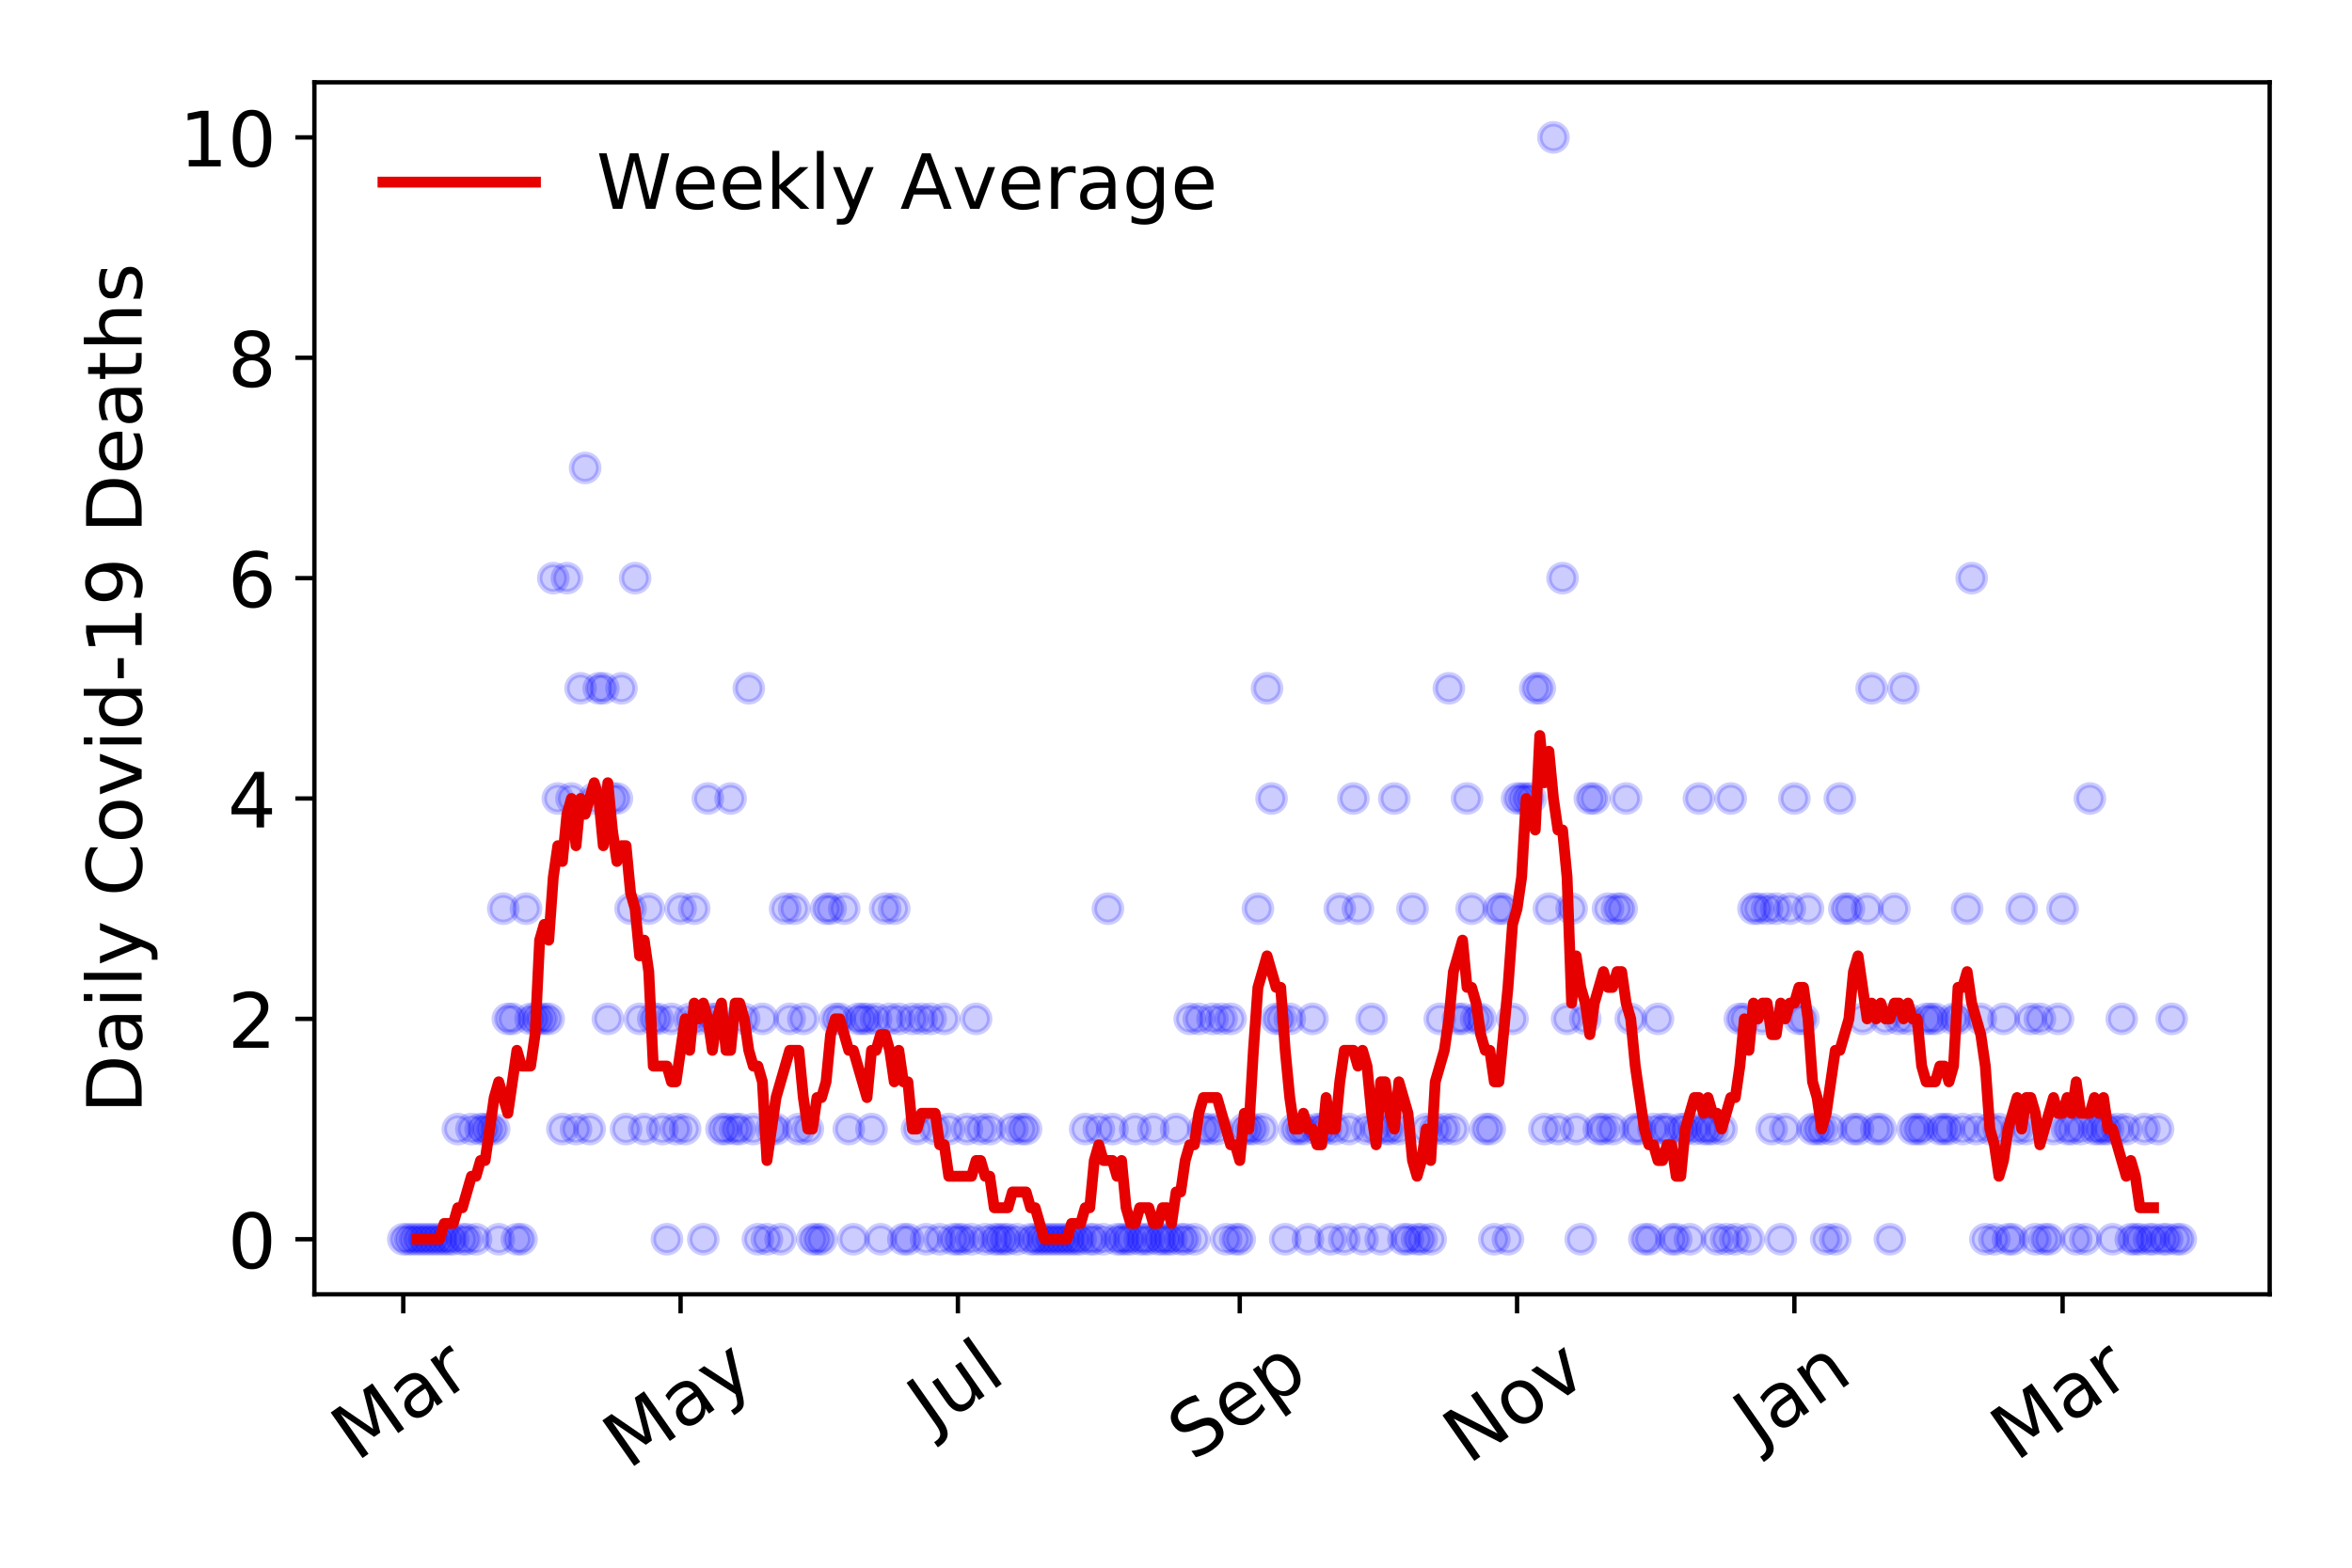 <?xml version="1.0" encoding="utf-8" standalone="no"?>
<!DOCTYPE svg PUBLIC "-//W3C//DTD SVG 1.1//EN"
  "http://www.w3.org/Graphics/SVG/1.1/DTD/svg11.dtd">
<!-- Created with matplotlib (https://matplotlib.org/) -->
<svg height="288pt" version="1.1" viewBox="0 0 432 288" width="432pt" xmlns="http://www.w3.org/2000/svg" xmlns:xlink="http://www.w3.org/1999/xlink">
 <defs>
  <style type="text/css">
*{stroke-linecap:butt;stroke-linejoin:round;}
  </style>
 </defs>
 <g id="figure_1">
  <g id="patch_1">
   <path d="M 0 288 
L 432 288 
L 432 0 
L 0 0 
z
" style="fill:#ffffff;"/>
  </g>
  <g id="axes_1">
   <g id="patch_2">
    <path d="M 57.745 237.778 
L 416.88 237.778 
L 416.88 15.12 
L 57.745 15.12 
z
" style="fill:#ffffff;"/>
   </g>
   <g id="matplotlib.axis_1">
    <g id="xtick_1">
     <g id="line2d_1">
      <defs>
       <path d="M 0 0 
L 0 3.5 
" id="m41cd99e3d4" style="stroke:#000000;stroke-width:0.8;"/>
      </defs>
      <g>
       <use style="stroke:#000000;stroke-width:0.8;" x="74.069" xlink:href="#m41cd99e3d4" y="237.778"/>
      </g>
     </g>
     <g id="text_1">
      <!-- Mar -->
      <defs>
       <path d="M 9.812 72.906 
L 24.516 72.906 
L 43.109 23.297 
L 61.812 72.906 
L 76.516 72.906 
L 76.516 0 
L 66.891 0 
L 66.891 64.016 
L 48.094 14.016 
L 38.188 14.016 
L 19.391 64.016 
L 19.391 0 
L 9.812 0 
z
" id="DejaVuSans-77"/>
       <path d="M 34.281 27.484 
Q 23.391 27.484 19.188 25 
Q 14.984 22.516 14.984 16.5 
Q 14.984 11.719 18.141 8.906 
Q 21.297 6.109 26.703 6.109 
Q 34.188 6.109 38.703 11.406 
Q 43.219 16.703 43.219 25.484 
L 43.219 27.484 
z
M 52.203 31.203 
L 52.203 0 
L 43.219 0 
L 43.219 8.297 
Q 40.141 3.328 35.547 0.953 
Q 30.953 -1.422 24.312 -1.422 
Q 15.922 -1.422 10.953 3.297 
Q 6 8.016 6 15.922 
Q 6 25.141 12.172 29.828 
Q 18.359 34.516 30.609 34.516 
L 43.219 34.516 
L 43.219 35.406 
Q 43.219 41.609 39.141 45 
Q 35.062 48.391 27.688 48.391 
Q 23 48.391 18.547 47.266 
Q 14.109 46.141 10.016 43.891 
L 10.016 52.203 
Q 14.938 54.109 19.578 55.047 
Q 24.219 56 28.609 56 
Q 40.484 56 46.344 49.844 
Q 52.203 43.703 52.203 31.203 
z
" id="DejaVuSans-97"/>
       <path d="M 41.109 46.297 
Q 39.594 47.172 37.812 47.578 
Q 36.031 48 33.891 48 
Q 26.266 48 22.188 43.047 
Q 18.109 38.094 18.109 28.812 
L 18.109 0 
L 9.078 0 
L 9.078 54.688 
L 18.109 54.688 
L 18.109 46.188 
Q 20.953 51.172 25.484 53.578 
Q 30.031 56 36.531 56 
Q 37.453 56 38.578 55.875 
Q 39.703 55.766 41.062 55.516 
z
" id="DejaVuSans-114"/>
      </defs>
      <g transform="translate(65.467 268.643)rotate(-35)scale(0.14 -0.14)">
       <use xlink:href="#DejaVuSans-77"/>
       <use x="86.279" xlink:href="#DejaVuSans-97"/>
       <use x="147.559" xlink:href="#DejaVuSans-114"/>
      </g>
     </g>
    </g>
    <g id="xtick_2">
     <g id="line2d_2">
      <g>
       <use style="stroke:#000000;stroke-width:0.8;" x="125.005" xlink:href="#m41cd99e3d4" y="237.778"/>
      </g>
     </g>
     <g id="text_2">
      <!-- May -->
      <defs>
       <path d="M 32.172 -5.078 
Q 28.375 -14.844 24.75 -17.812 
Q 21.141 -20.797 15.094 -20.797 
L 7.906 -20.797 
L 7.906 -13.281 
L 13.188 -13.281 
Q 16.891 -13.281 18.938 -11.516 
Q 21 -9.766 23.484 -3.219 
L 25.094 0.875 
L 2.984 54.688 
L 12.5 54.688 
L 29.594 11.922 
L 46.688 54.688 
L 56.203 54.688 
z
" id="DejaVuSans-121"/>
      </defs>
      <g transform="translate(115.365 270.094)rotate(-35)scale(0.14 -0.14)">
       <use xlink:href="#DejaVuSans-77"/>
       <use x="86.279" xlink:href="#DejaVuSans-97"/>
       <use x="147.559" xlink:href="#DejaVuSans-121"/>
      </g>
     </g>
    </g>
    <g id="xtick_3">
     <g id="line2d_3">
      <g>
       <use style="stroke:#000000;stroke-width:0.8;" x="175.94" xlink:href="#m41cd99e3d4" y="237.778"/>
      </g>
     </g>
     <g id="text_3">
      <!-- Jul -->
      <defs>
       <path d="M 9.812 72.906 
L 19.672 72.906 
L 19.672 5.078 
Q 19.672 -8.109 14.672 -14.062 
Q 9.672 -20.016 -1.422 -20.016 
L -5.172 -20.016 
L -5.172 -11.719 
L -2.094 -11.719 
Q 4.438 -11.719 7.125 -8.047 
Q 9.812 -4.391 9.812 5.078 
z
" id="DejaVuSans-74"/>
       <path d="M 8.5 21.578 
L 8.5 54.688 
L 17.484 54.688 
L 17.484 21.922 
Q 17.484 14.156 20.5 10.266 
Q 23.531 6.391 29.594 6.391 
Q 36.859 6.391 41.078 11.031 
Q 45.312 15.672 45.312 23.688 
L 45.312 54.688 
L 54.297 54.688 
L 54.297 0 
L 45.312 0 
L 45.312 8.406 
Q 42.047 3.422 37.719 1 
Q 33.406 -1.422 27.688 -1.422 
Q 18.266 -1.422 13.375 4.438 
Q 8.5 10.297 8.5 21.578 
z
M 31.109 56 
z
" id="DejaVuSans-117"/>
       <path d="M 9.422 75.984 
L 18.406 75.984 
L 18.406 0 
L 9.422 0 
z
" id="DejaVuSans-108"/>
      </defs>
      <g transform="translate(171.237 263.181)rotate(-35)scale(0.14 -0.14)">
       <use xlink:href="#DejaVuSans-74"/>
       <use x="29.492" xlink:href="#DejaVuSans-117"/>
       <use x="92.871" xlink:href="#DejaVuSans-108"/>
      </g>
     </g>
    </g>
    <g id="xtick_4">
     <g id="line2d_4">
      <g>
       <use style="stroke:#000000;stroke-width:0.8;" x="227.71" xlink:href="#m41cd99e3d4" y="237.778"/>
      </g>
     </g>
     <g id="text_4">
      <!-- Sep -->
      <defs>
       <path d="M 53.516 70.516 
L 53.516 60.891 
Q 47.906 63.578 42.922 64.891 
Q 37.938 66.219 33.297 66.219 
Q 25.25 66.219 20.875 63.094 
Q 16.5 59.969 16.5 54.203 
Q 16.5 49.359 19.406 46.891 
Q 22.312 44.438 30.422 42.922 
L 36.375 41.703 
Q 47.406 39.594 52.656 34.297 
Q 57.906 29 57.906 20.125 
Q 57.906 9.516 50.797 4.047 
Q 43.703 -1.422 29.984 -1.422 
Q 24.812 -1.422 18.969 -0.25 
Q 13.141 0.922 6.891 3.219 
L 6.891 13.375 
Q 12.891 10.016 18.656 8.297 
Q 24.422 6.594 29.984 6.594 
Q 38.422 6.594 43.016 9.906 
Q 47.609 13.234 47.609 19.391 
Q 47.609 24.75 44.312 27.781 
Q 41.016 30.812 33.5 32.328 
L 27.484 33.5 
Q 16.453 35.688 11.516 40.375 
Q 6.594 45.062 6.594 53.422 
Q 6.594 63.094 13.406 68.656 
Q 20.219 74.219 32.172 74.219 
Q 37.312 74.219 42.625 73.281 
Q 47.953 72.359 53.516 70.516 
z
" id="DejaVuSans-83"/>
       <path d="M 56.203 29.594 
L 56.203 25.203 
L 14.891 25.203 
Q 15.484 15.922 20.484 11.062 
Q 25.484 6.203 34.422 6.203 
Q 39.594 6.203 44.453 7.469 
Q 49.312 8.734 54.109 11.281 
L 54.109 2.781 
Q 49.266 0.734 44.188 -0.344 
Q 39.109 -1.422 33.891 -1.422 
Q 20.797 -1.422 13.156 6.188 
Q 5.516 13.812 5.516 26.812 
Q 5.516 40.234 12.766 48.109 
Q 20.016 56 32.328 56 
Q 43.359 56 49.781 48.891 
Q 56.203 41.797 56.203 29.594 
z
M 47.219 32.234 
Q 47.125 39.594 43.094 43.984 
Q 39.062 48.391 32.422 48.391 
Q 24.906 48.391 20.391 44.141 
Q 15.875 39.891 15.188 32.172 
z
" id="DejaVuSans-101"/>
       <path d="M 18.109 8.203 
L 18.109 -20.797 
L 9.078 -20.797 
L 9.078 54.688 
L 18.109 54.688 
L 18.109 46.391 
Q 20.953 51.266 25.266 53.625 
Q 29.594 56 35.594 56 
Q 45.562 56 51.781 48.094 
Q 58.016 40.188 58.016 27.297 
Q 58.016 14.406 51.781 6.484 
Q 45.562 -1.422 35.594 -1.422 
Q 29.594 -1.422 25.266 0.953 
Q 20.953 3.328 18.109 8.203 
z
M 48.688 27.297 
Q 48.688 37.203 44.609 42.844 
Q 40.531 48.484 33.406 48.484 
Q 26.266 48.484 22.188 42.844 
Q 18.109 37.203 18.109 27.297 
Q 18.109 17.391 22.188 11.75 
Q 26.266 6.109 33.406 6.109 
Q 40.531 6.109 44.609 11.75 
Q 48.688 17.391 48.688 27.297 
z
" id="DejaVuSans-112"/>
      </defs>
      <g transform="translate(219.117 268.629)rotate(-35)scale(0.14 -0.14)">
       <use xlink:href="#DejaVuSans-83"/>
       <use x="63.477" xlink:href="#DejaVuSans-101"/>
       <use x="125" xlink:href="#DejaVuSans-112"/>
      </g>
     </g>
    </g>
    <g id="xtick_5">
     <g id="line2d_5">
      <g>
       <use style="stroke:#000000;stroke-width:0.8;" x="278.645" xlink:href="#m41cd99e3d4" y="237.778"/>
      </g>
     </g>
     <g id="text_5">
      <!-- Nov -->
      <defs>
       <path d="M 9.812 72.906 
L 23.094 72.906 
L 55.422 11.922 
L 55.422 72.906 
L 64.984 72.906 
L 64.984 0 
L 51.703 0 
L 19.391 60.984 
L 19.391 0 
L 9.812 0 
z
" id="DejaVuSans-78"/>
       <path d="M 30.609 48.391 
Q 23.391 48.391 19.188 42.75 
Q 14.984 37.109 14.984 27.297 
Q 14.984 17.484 19.156 11.844 
Q 23.344 6.203 30.609 6.203 
Q 37.797 6.203 41.984 11.859 
Q 46.188 17.531 46.188 27.297 
Q 46.188 37.016 41.984 42.703 
Q 37.797 48.391 30.609 48.391 
z
M 30.609 56 
Q 42.328 56 49.016 48.375 
Q 55.719 40.766 55.719 27.297 
Q 55.719 13.875 49.016 6.219 
Q 42.328 -1.422 30.609 -1.422 
Q 18.844 -1.422 12.172 6.219 
Q 5.516 13.875 5.516 27.297 
Q 5.516 40.766 12.172 48.375 
Q 18.844 56 30.609 56 
z
" id="DejaVuSans-111"/>
       <path d="M 2.984 54.688 
L 12.5 54.688 
L 29.594 8.797 
L 46.688 54.688 
L 56.203 54.688 
L 35.688 0 
L 23.484 0 
z
" id="DejaVuSans-118"/>
      </defs>
      <g transform="translate(269.669 269.166)rotate(-35)scale(0.14 -0.14)">
       <use xlink:href="#DejaVuSans-78"/>
       <use x="74.805" xlink:href="#DejaVuSans-111"/>
       <use x="135.986" xlink:href="#DejaVuSans-118"/>
      </g>
     </g>
    </g>
    <g id="xtick_6">
     <g id="line2d_6">
      <g>
       <use style="stroke:#000000;stroke-width:0.8;" x="329.58" xlink:href="#m41cd99e3d4" y="237.778"/>
      </g>
     </g>
     <g id="text_6">
      <!-- Jan -->
      <defs>
       <path d="M 54.891 33.016 
L 54.891 0 
L 45.906 0 
L 45.906 32.719 
Q 45.906 40.484 42.875 44.328 
Q 39.844 48.188 33.797 48.188 
Q 26.516 48.188 22.312 43.547 
Q 18.109 38.922 18.109 30.906 
L 18.109 0 
L 9.078 0 
L 9.078 54.688 
L 18.109 54.688 
L 18.109 46.188 
Q 21.344 51.125 25.703 53.562 
Q 30.078 56 35.797 56 
Q 45.219 56 50.047 50.172 
Q 54.891 44.344 54.891 33.016 
z
" id="DejaVuSans-110"/>
      </defs>
      <g transform="translate(322.957 265.871)rotate(-35)scale(0.14 -0.14)">
       <use xlink:href="#DejaVuSans-74"/>
       <use x="29.492" xlink:href="#DejaVuSans-97"/>
       <use x="90.771" xlink:href="#DejaVuSans-110"/>
      </g>
     </g>
    </g>
    <g id="xtick_7">
     <g id="line2d_7">
      <g>
       <use style="stroke:#000000;stroke-width:0.8;" x="378.846" xlink:href="#m41cd99e3d4" y="237.778"/>
      </g>
     </g>
     <g id="text_7">
      <!-- Mar -->
      <g transform="translate(370.243 268.643)rotate(-35)scale(0.14 -0.14)">
       <use xlink:href="#DejaVuSans-77"/>
       <use x="86.279" xlink:href="#DejaVuSans-97"/>
       <use x="147.559" xlink:href="#DejaVuSans-114"/>
      </g>
     </g>
    </g>
   </g>
   <g id="matplotlib.axis_2">
    <g id="ytick_1">
     <g id="line2d_8">
      <defs>
       <path d="M 0 0 
L -3.5 0 
" id="m6a57e80204" style="stroke:#000000;stroke-width:0.8;"/>
      </defs>
      <g>
       <use style="stroke:#000000;stroke-width:0.8;" x="57.745" xlink:href="#m6a57e80204" y="227.657"/>
      </g>
     </g>
     <g id="text_8">
      <!-- 0 -->
      <defs>
       <path d="M 31.781 66.406 
Q 24.172 66.406 20.328 58.906 
Q 16.5 51.422 16.5 36.375 
Q 16.5 21.391 20.328 13.891 
Q 24.172 6.391 31.781 6.391 
Q 39.453 6.391 43.281 13.891 
Q 47.125 21.391 47.125 36.375 
Q 47.125 51.422 43.281 58.906 
Q 39.453 66.406 31.781 66.406 
z
M 31.781 74.219 
Q 44.047 74.219 50.516 64.516 
Q 56.984 54.828 56.984 36.375 
Q 56.984 17.969 50.516 8.266 
Q 44.047 -1.422 31.781 -1.422 
Q 19.531 -1.422 13.062 8.266 
Q 6.594 17.969 6.594 36.375 
Q 6.594 54.828 13.062 64.516 
Q 19.531 74.219 31.781 74.219 
z
" id="DejaVuSans-48"/>
      </defs>
      <g transform="translate(41.837 232.976)scale(0.14 -0.14)">
       <use xlink:href="#DejaVuSans-48"/>
      </g>
     </g>
    </g>
    <g id="ytick_2">
     <g id="line2d_9">
      <g>
       <use style="stroke:#000000;stroke-width:0.8;" x="57.745" xlink:href="#m6a57e80204" y="187.174"/>
      </g>
     </g>
     <g id="text_9">
      <!-- 2 -->
      <defs>
       <path d="M 19.188 8.297 
L 53.609 8.297 
L 53.609 0 
L 7.328 0 
L 7.328 8.297 
Q 12.938 14.109 22.625 23.891 
Q 32.328 33.688 34.812 36.531 
Q 39.547 41.844 41.422 45.531 
Q 43.312 49.219 43.312 52.781 
Q 43.312 58.594 39.234 62.25 
Q 35.156 65.922 28.609 65.922 
Q 23.969 65.922 18.812 64.312 
Q 13.672 62.703 7.812 59.422 
L 7.812 69.391 
Q 13.766 71.781 18.938 73 
Q 24.125 74.219 28.422 74.219 
Q 39.75 74.219 46.484 68.547 
Q 53.219 62.891 53.219 53.422 
Q 53.219 48.922 51.531 44.891 
Q 49.859 40.875 45.406 35.406 
Q 44.188 33.984 37.641 27.219 
Q 31.109 20.453 19.188 8.297 
z
" id="DejaVuSans-50"/>
      </defs>
      <g transform="translate(41.837 192.493)scale(0.14 -0.14)">
       <use xlink:href="#DejaVuSans-50"/>
      </g>
     </g>
    </g>
    <g id="ytick_3">
     <g id="line2d_10">
      <g>
       <use style="stroke:#000000;stroke-width:0.8;" x="57.745" xlink:href="#m6a57e80204" y="146.691"/>
      </g>
     </g>
     <g id="text_10">
      <!-- 4 -->
      <defs>
       <path d="M 37.797 64.312 
L 12.891 25.391 
L 37.797 25.391 
z
M 35.203 72.906 
L 47.609 72.906 
L 47.609 25.391 
L 58.016 25.391 
L 58.016 17.188 
L 47.609 17.188 
L 47.609 0 
L 37.797 0 
L 37.797 17.188 
L 4.891 17.188 
L 4.891 26.703 
z
" id="DejaVuSans-52"/>
      </defs>
      <g transform="translate(41.837 152.01)scale(0.14 -0.14)">
       <use xlink:href="#DejaVuSans-52"/>
      </g>
     </g>
    </g>
    <g id="ytick_4">
     <g id="line2d_11">
      <g>
       <use style="stroke:#000000;stroke-width:0.8;" x="57.745" xlink:href="#m6a57e80204" y="106.207"/>
      </g>
     </g>
     <g id="text_11">
      <!-- 6 -->
      <defs>
       <path d="M 33.016 40.375 
Q 26.375 40.375 22.484 35.828 
Q 18.609 31.297 18.609 23.391 
Q 18.609 15.531 22.484 10.953 
Q 26.375 6.391 33.016 6.391 
Q 39.656 6.391 43.531 10.953 
Q 47.406 15.531 47.406 23.391 
Q 47.406 31.297 43.531 35.828 
Q 39.656 40.375 33.016 40.375 
z
M 52.594 71.297 
L 52.594 62.312 
Q 48.875 64.062 45.094 64.984 
Q 41.312 65.922 37.594 65.922 
Q 27.828 65.922 22.672 59.328 
Q 17.531 52.734 16.797 39.406 
Q 19.672 43.656 24.016 45.922 
Q 28.375 48.188 33.594 48.188 
Q 44.578 48.188 50.953 41.516 
Q 57.328 34.859 57.328 23.391 
Q 57.328 12.156 50.688 5.359 
Q 44.047 -1.422 33.016 -1.422 
Q 20.359 -1.422 13.672 8.266 
Q 6.984 17.969 6.984 36.375 
Q 6.984 53.656 15.188 63.938 
Q 23.391 74.219 37.203 74.219 
Q 40.922 74.219 44.703 73.484 
Q 48.484 72.75 52.594 71.297 
z
" id="DejaVuSans-54"/>
      </defs>
      <g transform="translate(41.837 111.526)scale(0.14 -0.14)">
       <use xlink:href="#DejaVuSans-54"/>
      </g>
     </g>
    </g>
    <g id="ytick_5">
     <g id="line2d_12">
      <g>
       <use style="stroke:#000000;stroke-width:0.8;" x="57.745" xlink:href="#m6a57e80204" y="65.724"/>
      </g>
     </g>
     <g id="text_12">
      <!-- 8 -->
      <defs>
       <path d="M 31.781 34.625 
Q 24.75 34.625 20.719 30.859 
Q 16.703 27.094 16.703 20.516 
Q 16.703 13.922 20.719 10.156 
Q 24.75 6.391 31.781 6.391 
Q 38.812 6.391 42.859 10.172 
Q 46.922 13.969 46.922 20.516 
Q 46.922 27.094 42.891 30.859 
Q 38.875 34.625 31.781 34.625 
z
M 21.922 38.812 
Q 15.578 40.375 12.031 44.719 
Q 8.5 49.078 8.5 55.328 
Q 8.5 64.062 14.719 69.141 
Q 20.953 74.219 31.781 74.219 
Q 42.672 74.219 48.875 69.141 
Q 55.078 64.062 55.078 55.328 
Q 55.078 49.078 51.531 44.719 
Q 48 40.375 41.703 38.812 
Q 48.828 37.156 52.797 32.312 
Q 56.781 27.484 56.781 20.516 
Q 56.781 9.906 50.312 4.234 
Q 43.844 -1.422 31.781 -1.422 
Q 19.734 -1.422 13.25 4.234 
Q 6.781 9.906 6.781 20.516 
Q 6.781 27.484 10.781 32.312 
Q 14.797 37.156 21.922 38.812 
z
M 18.312 54.391 
Q 18.312 48.734 21.844 45.562 
Q 25.391 42.391 31.781 42.391 
Q 38.141 42.391 41.719 45.562 
Q 45.312 48.734 45.312 54.391 
Q 45.312 60.062 41.719 63.234 
Q 38.141 66.406 31.781 66.406 
Q 25.391 66.406 21.844 63.234 
Q 18.312 60.062 18.312 54.391 
z
" id="DejaVuSans-56"/>
      </defs>
      <g transform="translate(41.837 71.043)scale(0.14 -0.14)">
       <use xlink:href="#DejaVuSans-56"/>
      </g>
     </g>
    </g>
    <g id="ytick_6">
     <g id="line2d_13">
      <g>
       <use style="stroke:#000000;stroke-width:0.8;" x="57.745" xlink:href="#m6a57e80204" y="25.241"/>
      </g>
     </g>
     <g id="text_13">
      <!-- 10 -->
      <defs>
       <path d="M 12.406 8.297 
L 28.516 8.297 
L 28.516 63.922 
L 10.984 60.406 
L 10.984 69.391 
L 28.422 72.906 
L 38.281 72.906 
L 38.281 8.297 
L 54.391 8.297 
L 54.391 0 
L 12.406 0 
z
" id="DejaVuSans-49"/>
      </defs>
      <g transform="translate(32.93 30.56)scale(0.14 -0.14)">
       <use xlink:href="#DejaVuSans-49"/>
       <use x="63.623" xlink:href="#DejaVuSans-48"/>
      </g>
     </g>
    </g>
    <g id="text_14">
     <!-- Daily Covid-19 Deaths -->
     <defs>
      <path d="M 19.672 64.797 
L 19.672 8.109 
L 31.594 8.109 
Q 46.688 8.109 53.688 14.938 
Q 60.688 21.781 60.688 36.531 
Q 60.688 51.172 53.688 57.984 
Q 46.688 64.797 31.594 64.797 
z
M 9.812 72.906 
L 30.078 72.906 
Q 51.266 72.906 61.172 64.094 
Q 71.094 55.281 71.094 36.531 
Q 71.094 17.672 61.125 8.828 
Q 51.172 0 30.078 0 
L 9.812 0 
z
" id="DejaVuSans-68"/>
      <path d="M 9.422 54.688 
L 18.406 54.688 
L 18.406 0 
L 9.422 0 
z
M 9.422 75.984 
L 18.406 75.984 
L 18.406 64.594 
L 9.422 64.594 
z
" id="DejaVuSans-105"/>
      <path id="DejaVuSans-32"/>
      <path d="M 64.406 67.281 
L 64.406 56.891 
Q 59.422 61.531 53.781 63.812 
Q 48.141 66.109 41.797 66.109 
Q 29.297 66.109 22.656 58.469 
Q 16.016 50.828 16.016 36.375 
Q 16.016 21.969 22.656 14.328 
Q 29.297 6.688 41.797 6.688 
Q 48.141 6.688 53.781 8.984 
Q 59.422 11.281 64.406 15.922 
L 64.406 5.609 
Q 59.234 2.094 53.438 0.328 
Q 47.656 -1.422 41.219 -1.422 
Q 24.656 -1.422 15.125 8.703 
Q 5.609 18.844 5.609 36.375 
Q 5.609 53.953 15.125 64.078 
Q 24.656 74.219 41.219 74.219 
Q 47.75 74.219 53.531 72.484 
Q 59.328 70.75 64.406 67.281 
z
" id="DejaVuSans-67"/>
      <path d="M 45.406 46.391 
L 45.406 75.984 
L 54.391 75.984 
L 54.391 0 
L 45.406 0 
L 45.406 8.203 
Q 42.578 3.328 38.25 0.953 
Q 33.938 -1.422 27.875 -1.422 
Q 17.969 -1.422 11.734 6.484 
Q 5.516 14.406 5.516 27.297 
Q 5.516 40.188 11.734 48.094 
Q 17.969 56 27.875 56 
Q 33.938 56 38.25 53.625 
Q 42.578 51.266 45.406 46.391 
z
M 14.797 27.297 
Q 14.797 17.391 18.875 11.75 
Q 22.953 6.109 30.078 6.109 
Q 37.203 6.109 41.297 11.75 
Q 45.406 17.391 45.406 27.297 
Q 45.406 37.203 41.297 42.844 
Q 37.203 48.484 30.078 48.484 
Q 22.953 48.484 18.875 42.844 
Q 14.797 37.203 14.797 27.297 
z
" id="DejaVuSans-100"/>
      <path d="M 4.891 31.391 
L 31.203 31.391 
L 31.203 23.391 
L 4.891 23.391 
z
" id="DejaVuSans-45"/>
      <path d="M 10.984 1.516 
L 10.984 10.5 
Q 14.703 8.734 18.5 7.812 
Q 22.312 6.891 25.984 6.891 
Q 35.75 6.891 40.891 13.453 
Q 46.047 20.016 46.781 33.406 
Q 43.953 29.203 39.594 26.953 
Q 35.25 24.703 29.984 24.703 
Q 19.047 24.703 12.672 31.312 
Q 6.297 37.938 6.297 49.422 
Q 6.297 60.641 12.938 67.422 
Q 19.578 74.219 30.609 74.219 
Q 43.266 74.219 49.922 64.516 
Q 56.594 54.828 56.594 36.375 
Q 56.594 19.141 48.406 8.859 
Q 40.234 -1.422 26.422 -1.422 
Q 22.703 -1.422 18.891 -0.688 
Q 15.094 0.047 10.984 1.516 
z
M 30.609 32.422 
Q 37.25 32.422 41.125 36.953 
Q 45.016 41.5 45.016 49.422 
Q 45.016 57.281 41.125 61.844 
Q 37.25 66.406 30.609 66.406 
Q 23.969 66.406 20.094 61.844 
Q 16.219 57.281 16.219 49.422 
Q 16.219 41.5 20.094 36.953 
Q 23.969 32.422 30.609 32.422 
z
" id="DejaVuSans-57"/>
      <path d="M 18.312 70.219 
L 18.312 54.688 
L 36.812 54.688 
L 36.812 47.703 
L 18.312 47.703 
L 18.312 18.016 
Q 18.312 11.328 20.141 9.422 
Q 21.969 7.516 27.594 7.516 
L 36.812 7.516 
L 36.812 0 
L 27.594 0 
Q 17.188 0 13.234 3.875 
Q 9.281 7.766 9.281 18.016 
L 9.281 47.703 
L 2.688 47.703 
L 2.688 54.688 
L 9.281 54.688 
L 9.281 70.219 
z
" id="DejaVuSans-116"/>
      <path d="M 54.891 33.016 
L 54.891 0 
L 45.906 0 
L 45.906 32.719 
Q 45.906 40.484 42.875 44.328 
Q 39.844 48.188 33.797 48.188 
Q 26.516 48.188 22.312 43.547 
Q 18.109 38.922 18.109 30.906 
L 18.109 0 
L 9.078 0 
L 9.078 75.984 
L 18.109 75.984 
L 18.109 46.188 
Q 21.344 51.125 25.703 53.562 
Q 30.078 56 35.797 56 
Q 45.219 56 50.047 50.172 
Q 54.891 44.344 54.891 33.016 
z
" id="DejaVuSans-104"/>
      <path d="M 44.281 53.078 
L 44.281 44.578 
Q 40.484 46.531 36.375 47.5 
Q 32.281 48.484 27.875 48.484 
Q 21.188 48.484 17.844 46.438 
Q 14.5 44.391 14.5 40.281 
Q 14.5 37.156 16.891 35.375 
Q 19.281 33.594 26.516 31.984 
L 29.594 31.297 
Q 39.156 29.25 43.188 25.516 
Q 47.219 21.781 47.219 15.094 
Q 47.219 7.469 41.188 3.016 
Q 35.156 -1.422 24.609 -1.422 
Q 20.219 -1.422 15.453 -0.562 
Q 10.688 0.297 5.422 2 
L 5.422 11.281 
Q 10.406 8.688 15.234 7.391 
Q 20.062 6.109 24.812 6.109 
Q 31.156 6.109 34.562 8.281 
Q 37.984 10.453 37.984 14.406 
Q 37.984 18.062 35.516 20.016 
Q 33.062 21.969 24.703 23.781 
L 21.578 24.516 
Q 13.234 26.266 9.516 29.906 
Q 5.812 33.547 5.812 39.891 
Q 5.812 47.609 11.281 51.797 
Q 16.75 56 26.812 56 
Q 31.781 56 36.172 55.266 
Q 40.578 54.547 44.281 53.078 
z
" id="DejaVuSans-115"/>
     </defs>
     <g transform="translate(26.018 204.56)rotate(-90)scale(0.14 -0.14)">
      <use xlink:href="#DejaVuSans-68"/>
      <use x="77.002" xlink:href="#DejaVuSans-97"/>
      <use x="138.281" xlink:href="#DejaVuSans-105"/>
      <use x="166.064" xlink:href="#DejaVuSans-108"/>
      <use x="193.848" xlink:href="#DejaVuSans-121"/>
      <use x="253.027" xlink:href="#DejaVuSans-32"/>
      <use x="284.814" xlink:href="#DejaVuSans-67"/>
      <use x="354.639" xlink:href="#DejaVuSans-111"/>
      <use x="415.82" xlink:href="#DejaVuSans-118"/>
      <use x="475" xlink:href="#DejaVuSans-105"/>
      <use x="502.783" xlink:href="#DejaVuSans-100"/>
      <use x="566.26" xlink:href="#DejaVuSans-45"/>
      <use x="602.344" xlink:href="#DejaVuSans-49"/>
      <use x="665.967" xlink:href="#DejaVuSans-57"/>
      <use x="729.59" xlink:href="#DejaVuSans-32"/>
      <use x="761.377" xlink:href="#DejaVuSans-68"/>
      <use x="838.379" xlink:href="#DejaVuSans-101"/>
      <use x="899.902" xlink:href="#DejaVuSans-97"/>
      <use x="961.182" xlink:href="#DejaVuSans-116"/>
      <use x="1000.391" xlink:href="#DejaVuSans-104"/>
      <use x="1063.77" xlink:href="#DejaVuSans-115"/>
     </g>
    </g>
   </g>
   <g id="line2d_14">
    <defs>
     <path d="M 0 2.5 
C 0.663 2.5 1.299 2.237 1.768 1.768 
C 2.237 1.299 2.5 0.663 2.5 0 
C 2.5 -0.663 2.237 -1.299 1.768 -1.768 
C 1.299 -2.237 0.663 -2.5 0 -2.5 
C -0.663 -2.5 -1.299 -2.237 -1.768 -1.768 
C -2.237 -1.299 -2.5 -0.663 -2.5 0 
C -2.5 0.663 -2.237 1.299 -1.768 1.768 
C -1.299 2.237 -0.663 2.5 0 2.5 
z
" id="m738f4a6f11" style="stroke:#0000ff;stroke-opacity:0.2;"/>
    </defs>
    <g clip-path="url(#p4f088f34cd)">
     <use style="fill:#0000ff;fill-opacity:0.2;stroke:#0000ff;stroke-opacity:0.2;" x="74.069" xlink:href="#m738f4a6f11" y="227.657"/>
     <use style="fill:#0000ff;fill-opacity:0.2;stroke:#0000ff;stroke-opacity:0.2;" x="74.904" xlink:href="#m738f4a6f11" y="227.657"/>
     <use style="fill:#0000ff;fill-opacity:0.2;stroke:#0000ff;stroke-opacity:0.2;" x="75.739" xlink:href="#m738f4a6f11" y="227.657"/>
     <use style="fill:#0000ff;fill-opacity:0.2;stroke:#0000ff;stroke-opacity:0.2;" x="76.574" xlink:href="#m738f4a6f11" y="227.657"/>
     <use style="fill:#0000ff;fill-opacity:0.2;stroke:#0000ff;stroke-opacity:0.2;" x="77.409" xlink:href="#m738f4a6f11" y="227.657"/>
     <use style="fill:#0000ff;fill-opacity:0.2;stroke:#0000ff;stroke-opacity:0.2;" x="78.244" xlink:href="#m738f4a6f11" y="227.657"/>
     <use style="fill:#0000ff;fill-opacity:0.2;stroke:#0000ff;stroke-opacity:0.2;" x="79.079" xlink:href="#m738f4a6f11" y="227.657"/>
     <use style="fill:#0000ff;fill-opacity:0.2;stroke:#0000ff;stroke-opacity:0.2;" x="79.914" xlink:href="#m738f4a6f11" y="227.657"/>
     <use style="fill:#0000ff;fill-opacity:0.2;stroke:#0000ff;stroke-opacity:0.2;" x="80.749" xlink:href="#m738f4a6f11" y="227.657"/>
     <use style="fill:#0000ff;fill-opacity:0.2;stroke:#0000ff;stroke-opacity:0.2;" x="81.584" xlink:href="#m738f4a6f11" y="227.657"/>
     <use style="fill:#0000ff;fill-opacity:0.2;stroke:#0000ff;stroke-opacity:0.2;" x="82.419" xlink:href="#m738f4a6f11" y="227.657"/>
     <use style="fill:#0000ff;fill-opacity:0.2;stroke:#0000ff;stroke-opacity:0.2;" x="83.254" xlink:href="#m738f4a6f11" y="227.657"/>
     <use style="fill:#0000ff;fill-opacity:0.2;stroke:#0000ff;stroke-opacity:0.2;" x="84.089" xlink:href="#m738f4a6f11" y="207.416"/>
     <use style="fill:#0000ff;fill-opacity:0.2;stroke:#0000ff;stroke-opacity:0.2;" x="84.924" xlink:href="#m738f4a6f11" y="227.657"/>
     <use style="fill:#0000ff;fill-opacity:0.2;stroke:#0000ff;stroke-opacity:0.2;" x="85.759" xlink:href="#m738f4a6f11" y="227.657"/>
     <use style="fill:#0000ff;fill-opacity:0.2;stroke:#0000ff;stroke-opacity:0.2;" x="86.594" xlink:href="#m738f4a6f11" y="207.416"/>
     <use style="fill:#0000ff;fill-opacity:0.2;stroke:#0000ff;stroke-opacity:0.2;" x="87.429" xlink:href="#m738f4a6f11" y="227.657"/>
     <use style="fill:#0000ff;fill-opacity:0.2;stroke:#0000ff;stroke-opacity:0.2;" x="88.264" xlink:href="#m738f4a6f11" y="207.416"/>
     <use style="fill:#0000ff;fill-opacity:0.2;stroke:#0000ff;stroke-opacity:0.2;" x="89.099" xlink:href="#m738f4a6f11" y="207.416"/>
     <use style="fill:#0000ff;fill-opacity:0.2;stroke:#0000ff;stroke-opacity:0.2;" x="89.934" xlink:href="#m738f4a6f11" y="207.416"/>
     <use style="fill:#0000ff;fill-opacity:0.2;stroke:#0000ff;stroke-opacity:0.2;" x="90.769" xlink:href="#m738f4a6f11" y="207.416"/>
     <use style="fill:#0000ff;fill-opacity:0.2;stroke:#0000ff;stroke-opacity:0.2;" x="91.604" xlink:href="#m738f4a6f11" y="227.657"/>
     <use style="fill:#0000ff;fill-opacity:0.2;stroke:#0000ff;stroke-opacity:0.2;" x="92.439" xlink:href="#m738f4a6f11" y="166.932"/>
     <use style="fill:#0000ff;fill-opacity:0.2;stroke:#0000ff;stroke-opacity:0.2;" x="93.274" xlink:href="#m738f4a6f11" y="187.174"/>
     <use style="fill:#0000ff;fill-opacity:0.2;stroke:#0000ff;stroke-opacity:0.2;" x="94.109" xlink:href="#m738f4a6f11" y="187.174"/>
     <use style="fill:#0000ff;fill-opacity:0.2;stroke:#0000ff;stroke-opacity:0.2;" x="94.944" xlink:href="#m738f4a6f11" y="227.657"/>
     <use style="fill:#0000ff;fill-opacity:0.2;stroke:#0000ff;stroke-opacity:0.2;" x="95.779" xlink:href="#m738f4a6f11" y="227.657"/>
     <use style="fill:#0000ff;fill-opacity:0.2;stroke:#0000ff;stroke-opacity:0.2;" x="96.614" xlink:href="#m738f4a6f11" y="166.932"/>
     <use style="fill:#0000ff;fill-opacity:0.2;stroke:#0000ff;stroke-opacity:0.2;" x="97.449" xlink:href="#m738f4a6f11" y="187.174"/>
     <use style="fill:#0000ff;fill-opacity:0.2;stroke:#0000ff;stroke-opacity:0.2;" x="98.284" xlink:href="#m738f4a6f11" y="187.174"/>
     <use style="fill:#0000ff;fill-opacity:0.2;stroke:#0000ff;stroke-opacity:0.2;" x="99.119" xlink:href="#m738f4a6f11" y="187.174"/>
     <use style="fill:#0000ff;fill-opacity:0.2;stroke:#0000ff;stroke-opacity:0.2;" x="99.954" xlink:href="#m738f4a6f11" y="187.174"/>
     <use style="fill:#0000ff;fill-opacity:0.2;stroke:#0000ff;stroke-opacity:0.2;" x="100.789" xlink:href="#m738f4a6f11" y="187.174"/>
     <use style="fill:#0000ff;fill-opacity:0.2;stroke:#0000ff;stroke-opacity:0.2;" x="101.624" xlink:href="#m738f4a6f11" y="106.207"/>
     <use style="fill:#0000ff;fill-opacity:0.2;stroke:#0000ff;stroke-opacity:0.2;" x="102.459" xlink:href="#m738f4a6f11" y="146.691"/>
     <use style="fill:#0000ff;fill-opacity:0.2;stroke:#0000ff;stroke-opacity:0.2;" x="103.294" xlink:href="#m738f4a6f11" y="207.416"/>
     <use style="fill:#0000ff;fill-opacity:0.2;stroke:#0000ff;stroke-opacity:0.2;" x="104.129" xlink:href="#m738f4a6f11" y="106.207"/>
     <use style="fill:#0000ff;fill-opacity:0.2;stroke:#0000ff;stroke-opacity:0.2;" x="104.964" xlink:href="#m738f4a6f11" y="146.691"/>
     <use style="fill:#0000ff;fill-opacity:0.2;stroke:#0000ff;stroke-opacity:0.2;" x="105.799" xlink:href="#m738f4a6f11" y="207.416"/>
     <use style="fill:#0000ff;fill-opacity:0.2;stroke:#0000ff;stroke-opacity:0.2;" x="106.634" xlink:href="#m738f4a6f11" y="126.449"/>
     <use style="fill:#0000ff;fill-opacity:0.2;stroke:#0000ff;stroke-opacity:0.2;" x="107.469" xlink:href="#m738f4a6f11" y="85.966"/>
     <use style="fill:#0000ff;fill-opacity:0.2;stroke:#0000ff;stroke-opacity:0.2;" x="108.304" xlink:href="#m738f4a6f11" y="207.416"/>
     <use style="fill:#0000ff;fill-opacity:0.2;stroke:#0000ff;stroke-opacity:0.2;" x="109.139" xlink:href="#m738f4a6f11" y="146.691"/>
     <use style="fill:#0000ff;fill-opacity:0.2;stroke:#0000ff;stroke-opacity:0.2;" x="109.974" xlink:href="#m738f4a6f11" y="126.449"/>
     <use style="fill:#0000ff;fill-opacity:0.2;stroke:#0000ff;stroke-opacity:0.2;" x="110.809" xlink:href="#m738f4a6f11" y="126.449"/>
     <use style="fill:#0000ff;fill-opacity:0.2;stroke:#0000ff;stroke-opacity:0.2;" x="111.644" xlink:href="#m738f4a6f11" y="187.174"/>
     <use style="fill:#0000ff;fill-opacity:0.2;stroke:#0000ff;stroke-opacity:0.2;" x="112.479" xlink:href="#m738f4a6f11" y="146.691"/>
     <use style="fill:#0000ff;fill-opacity:0.2;stroke:#0000ff;stroke-opacity:0.2;" x="113.314" xlink:href="#m738f4a6f11" y="146.691"/>
     <use style="fill:#0000ff;fill-opacity:0.2;stroke:#0000ff;stroke-opacity:0.2;" x="114.149" xlink:href="#m738f4a6f11" y="126.449"/>
     <use style="fill:#0000ff;fill-opacity:0.2;stroke:#0000ff;stroke-opacity:0.2;" x="114.984" xlink:href="#m738f4a6f11" y="207.416"/>
     <use style="fill:#0000ff;fill-opacity:0.2;stroke:#0000ff;stroke-opacity:0.2;" x="115.819" xlink:href="#m738f4a6f11" y="166.932"/>
     <use style="fill:#0000ff;fill-opacity:0.2;stroke:#0000ff;stroke-opacity:0.2;" x="116.654" xlink:href="#m738f4a6f11" y="106.207"/>
     <use style="fill:#0000ff;fill-opacity:0.2;stroke:#0000ff;stroke-opacity:0.2;" x="117.49" xlink:href="#m738f4a6f11" y="187.174"/>
     <use style="fill:#0000ff;fill-opacity:0.2;stroke:#0000ff;stroke-opacity:0.2;" x="118.325" xlink:href="#m738f4a6f11" y="207.416"/>
     <use style="fill:#0000ff;fill-opacity:0.2;stroke:#0000ff;stroke-opacity:0.2;" x="119.16" xlink:href="#m738f4a6f11" y="166.932"/>
     <use style="fill:#0000ff;fill-opacity:0.2;stroke:#0000ff;stroke-opacity:0.2;" x="119.995" xlink:href="#m738f4a6f11" y="187.174"/>
     <use style="fill:#0000ff;fill-opacity:0.2;stroke:#0000ff;stroke-opacity:0.2;" x="120.83" xlink:href="#m738f4a6f11" y="187.174"/>
     <use style="fill:#0000ff;fill-opacity:0.2;stroke:#0000ff;stroke-opacity:0.2;" x="121.665" xlink:href="#m738f4a6f11" y="207.416"/>
     <use style="fill:#0000ff;fill-opacity:0.2;stroke:#0000ff;stroke-opacity:0.2;" x="122.5" xlink:href="#m738f4a6f11" y="227.657"/>
     <use style="fill:#0000ff;fill-opacity:0.2;stroke:#0000ff;stroke-opacity:0.2;" x="123.335" xlink:href="#m738f4a6f11" y="187.174"/>
     <use style="fill:#0000ff;fill-opacity:0.2;stroke:#0000ff;stroke-opacity:0.2;" x="124.17" xlink:href="#m738f4a6f11" y="207.416"/>
     <use style="fill:#0000ff;fill-opacity:0.2;stroke:#0000ff;stroke-opacity:0.2;" x="125.005" xlink:href="#m738f4a6f11" y="166.932"/>
     <use style="fill:#0000ff;fill-opacity:0.2;stroke:#0000ff;stroke-opacity:0.2;" x="125.84" xlink:href="#m738f4a6f11" y="207.416"/>
     <use style="fill:#0000ff;fill-opacity:0.2;stroke:#0000ff;stroke-opacity:0.2;" x="126.675" xlink:href="#m738f4a6f11" y="187.174"/>
     <use style="fill:#0000ff;fill-opacity:0.2;stroke:#0000ff;stroke-opacity:0.2;" x="127.51" xlink:href="#m738f4a6f11" y="166.932"/>
     <use style="fill:#0000ff;fill-opacity:0.2;stroke:#0000ff;stroke-opacity:0.2;" x="128.345" xlink:href="#m738f4a6f11" y="187.174"/>
     <use style="fill:#0000ff;fill-opacity:0.2;stroke:#0000ff;stroke-opacity:0.2;" x="129.18" xlink:href="#m738f4a6f11" y="227.657"/>
     <use style="fill:#0000ff;fill-opacity:0.2;stroke:#0000ff;stroke-opacity:0.2;" x="130.015" xlink:href="#m738f4a6f11" y="146.691"/>
     <use style="fill:#0000ff;fill-opacity:0.2;stroke:#0000ff;stroke-opacity:0.2;" x="130.85" xlink:href="#m738f4a6f11" y="187.174"/>
     <use style="fill:#0000ff;fill-opacity:0.2;stroke:#0000ff;stroke-opacity:0.2;" x="131.685" xlink:href="#m738f4a6f11" y="187.174"/>
     <use style="fill:#0000ff;fill-opacity:0.2;stroke:#0000ff;stroke-opacity:0.2;" x="132.52" xlink:href="#m738f4a6f11" y="207.416"/>
     <use style="fill:#0000ff;fill-opacity:0.2;stroke:#0000ff;stroke-opacity:0.2;" x="133.355" xlink:href="#m738f4a6f11" y="207.416"/>
     <use style="fill:#0000ff;fill-opacity:0.2;stroke:#0000ff;stroke-opacity:0.2;" x="134.19" xlink:href="#m738f4a6f11" y="146.691"/>
     <use style="fill:#0000ff;fill-opacity:0.2;stroke:#0000ff;stroke-opacity:0.2;" x="135.025" xlink:href="#m738f4a6f11" y="207.416"/>
     <use style="fill:#0000ff;fill-opacity:0.2;stroke:#0000ff;stroke-opacity:0.2;" x="135.86" xlink:href="#m738f4a6f11" y="207.416"/>
     <use style="fill:#0000ff;fill-opacity:0.2;stroke:#0000ff;stroke-opacity:0.2;" x="136.695" xlink:href="#m738f4a6f11" y="187.174"/>
     <use style="fill:#0000ff;fill-opacity:0.2;stroke:#0000ff;stroke-opacity:0.2;" x="137.53" xlink:href="#m738f4a6f11" y="126.449"/>
     <use style="fill:#0000ff;fill-opacity:0.2;stroke:#0000ff;stroke-opacity:0.2;" x="138.365" xlink:href="#m738f4a6f11" y="207.416"/>
     <use style="fill:#0000ff;fill-opacity:0.2;stroke:#0000ff;stroke-opacity:0.2;" x="139.2" xlink:href="#m738f4a6f11" y="227.657"/>
     <use style="fill:#0000ff;fill-opacity:0.2;stroke:#0000ff;stroke-opacity:0.2;" x="140.035" xlink:href="#m738f4a6f11" y="187.174"/>
     <use style="fill:#0000ff;fill-opacity:0.2;stroke:#0000ff;stroke-opacity:0.2;" x="140.87" xlink:href="#m738f4a6f11" y="227.657"/>
     <use style="fill:#0000ff;fill-opacity:0.2;stroke:#0000ff;stroke-opacity:0.2;" x="141.705" xlink:href="#m738f4a6f11" y="207.416"/>
     <use style="fill:#0000ff;fill-opacity:0.2;stroke:#0000ff;stroke-opacity:0.2;" x="142.54" xlink:href="#m738f4a6f11" y="207.416"/>
     <use style="fill:#0000ff;fill-opacity:0.2;stroke:#0000ff;stroke-opacity:0.2;" x="143.375" xlink:href="#m738f4a6f11" y="227.657"/>
     <use style="fill:#0000ff;fill-opacity:0.2;stroke:#0000ff;stroke-opacity:0.2;" x="144.21" xlink:href="#m738f4a6f11" y="166.932"/>
     <use style="fill:#0000ff;fill-opacity:0.2;stroke:#0000ff;stroke-opacity:0.2;" x="145.045" xlink:href="#m738f4a6f11" y="187.174"/>
     <use style="fill:#0000ff;fill-opacity:0.2;stroke:#0000ff;stroke-opacity:0.2;" x="145.88" xlink:href="#m738f4a6f11" y="166.932"/>
     <use style="fill:#0000ff;fill-opacity:0.2;stroke:#0000ff;stroke-opacity:0.2;" x="146.715" xlink:href="#m738f4a6f11" y="207.416"/>
     <use style="fill:#0000ff;fill-opacity:0.2;stroke:#0000ff;stroke-opacity:0.2;" x="147.55" xlink:href="#m738f4a6f11" y="187.174"/>
     <use style="fill:#0000ff;fill-opacity:0.2;stroke:#0000ff;stroke-opacity:0.2;" x="148.385" xlink:href="#m738f4a6f11" y="207.416"/>
     <use style="fill:#0000ff;fill-opacity:0.2;stroke:#0000ff;stroke-opacity:0.2;" x="149.22" xlink:href="#m738f4a6f11" y="227.657"/>
     <use style="fill:#0000ff;fill-opacity:0.2;stroke:#0000ff;stroke-opacity:0.2;" x="150.055" xlink:href="#m738f4a6f11" y="227.657"/>
     <use style="fill:#0000ff;fill-opacity:0.2;stroke:#0000ff;stroke-opacity:0.2;" x="150.89" xlink:href="#m738f4a6f11" y="227.657"/>
     <use style="fill:#0000ff;fill-opacity:0.2;stroke:#0000ff;stroke-opacity:0.2;" x="151.725" xlink:href="#m738f4a6f11" y="166.932"/>
     <use style="fill:#0000ff;fill-opacity:0.2;stroke:#0000ff;stroke-opacity:0.2;" x="152.56" xlink:href="#m738f4a6f11" y="166.932"/>
     <use style="fill:#0000ff;fill-opacity:0.2;stroke:#0000ff;stroke-opacity:0.2;" x="153.395" xlink:href="#m738f4a6f11" y="187.174"/>
     <use style="fill:#0000ff;fill-opacity:0.2;stroke:#0000ff;stroke-opacity:0.2;" x="154.23" xlink:href="#m738f4a6f11" y="187.174"/>
     <use style="fill:#0000ff;fill-opacity:0.2;stroke:#0000ff;stroke-opacity:0.2;" x="155.065" xlink:href="#m738f4a6f11" y="166.932"/>
     <use style="fill:#0000ff;fill-opacity:0.2;stroke:#0000ff;stroke-opacity:0.2;" x="155.9" xlink:href="#m738f4a6f11" y="207.416"/>
     <use style="fill:#0000ff;fill-opacity:0.2;stroke:#0000ff;stroke-opacity:0.2;" x="156.735" xlink:href="#m738f4a6f11" y="227.657"/>
     <use style="fill:#0000ff;fill-opacity:0.2;stroke:#0000ff;stroke-opacity:0.2;" x="157.57" xlink:href="#m738f4a6f11" y="187.174"/>
     <use style="fill:#0000ff;fill-opacity:0.2;stroke:#0000ff;stroke-opacity:0.2;" x="158.405" xlink:href="#m738f4a6f11" y="187.174"/>
     <use style="fill:#0000ff;fill-opacity:0.2;stroke:#0000ff;stroke-opacity:0.2;" x="159.24" xlink:href="#m738f4a6f11" y="187.174"/>
     <use style="fill:#0000ff;fill-opacity:0.2;stroke:#0000ff;stroke-opacity:0.2;" x="160.075" xlink:href="#m738f4a6f11" y="207.416"/>
     <use style="fill:#0000ff;fill-opacity:0.2;stroke:#0000ff;stroke-opacity:0.2;" x="160.91" xlink:href="#m738f4a6f11" y="187.174"/>
     <use style="fill:#0000ff;fill-opacity:0.2;stroke:#0000ff;stroke-opacity:0.2;" x="161.745" xlink:href="#m738f4a6f11" y="227.657"/>
     <use style="fill:#0000ff;fill-opacity:0.2;stroke:#0000ff;stroke-opacity:0.2;" x="162.58" xlink:href="#m738f4a6f11" y="166.932"/>
     <use style="fill:#0000ff;fill-opacity:0.2;stroke:#0000ff;stroke-opacity:0.2;" x="163.415" xlink:href="#m738f4a6f11" y="187.174"/>
     <use style="fill:#0000ff;fill-opacity:0.2;stroke:#0000ff;stroke-opacity:0.2;" x="164.25" xlink:href="#m738f4a6f11" y="166.932"/>
     <use style="fill:#0000ff;fill-opacity:0.2;stroke:#0000ff;stroke-opacity:0.2;" x="165.085" xlink:href="#m738f4a6f11" y="187.174"/>
     <use style="fill:#0000ff;fill-opacity:0.2;stroke:#0000ff;stroke-opacity:0.2;" x="165.92" xlink:href="#m738f4a6f11" y="227.657"/>
     <use style="fill:#0000ff;fill-opacity:0.2;stroke:#0000ff;stroke-opacity:0.2;" x="166.755" xlink:href="#m738f4a6f11" y="227.657"/>
     <use style="fill:#0000ff;fill-opacity:0.2;stroke:#0000ff;stroke-opacity:0.2;" x="167.59" xlink:href="#m738f4a6f11" y="187.174"/>
     <use style="fill:#0000ff;fill-opacity:0.2;stroke:#0000ff;stroke-opacity:0.2;" x="168.425" xlink:href="#m738f4a6f11" y="207.416"/>
     <use style="fill:#0000ff;fill-opacity:0.2;stroke:#0000ff;stroke-opacity:0.2;" x="169.26" xlink:href="#m738f4a6f11" y="187.174"/>
     <use style="fill:#0000ff;fill-opacity:0.2;stroke:#0000ff;stroke-opacity:0.2;" x="170.095" xlink:href="#m738f4a6f11" y="227.657"/>
     <use style="fill:#0000ff;fill-opacity:0.2;stroke:#0000ff;stroke-opacity:0.2;" x="170.93" xlink:href="#m738f4a6f11" y="187.174"/>
     <use style="fill:#0000ff;fill-opacity:0.2;stroke:#0000ff;stroke-opacity:0.2;" x="171.765" xlink:href="#m738f4a6f11" y="207.416"/>
     <use style="fill:#0000ff;fill-opacity:0.2;stroke:#0000ff;stroke-opacity:0.2;" x="172.6" xlink:href="#m738f4a6f11" y="227.657"/>
     <use style="fill:#0000ff;fill-opacity:0.2;stroke:#0000ff;stroke-opacity:0.2;" x="173.435" xlink:href="#m738f4a6f11" y="187.174"/>
     <use style="fill:#0000ff;fill-opacity:0.2;stroke:#0000ff;stroke-opacity:0.2;" x="174.27" xlink:href="#m738f4a6f11" y="207.416"/>
     <use style="fill:#0000ff;fill-opacity:0.2;stroke:#0000ff;stroke-opacity:0.2;" x="175.105" xlink:href="#m738f4a6f11" y="227.657"/>
     <use style="fill:#0000ff;fill-opacity:0.2;stroke:#0000ff;stroke-opacity:0.2;" x="175.94" xlink:href="#m738f4a6f11" y="227.657"/>
     <use style="fill:#0000ff;fill-opacity:0.2;stroke:#0000ff;stroke-opacity:0.2;" x="176.775" xlink:href="#m738f4a6f11" y="227.657"/>
     <use style="fill:#0000ff;fill-opacity:0.2;stroke:#0000ff;stroke-opacity:0.2;" x="177.61" xlink:href="#m738f4a6f11" y="207.416"/>
     <use style="fill:#0000ff;fill-opacity:0.2;stroke:#0000ff;stroke-opacity:0.2;" x="178.445" xlink:href="#m738f4a6f11" y="227.657"/>
     <use style="fill:#0000ff;fill-opacity:0.2;stroke:#0000ff;stroke-opacity:0.2;" x="179.28" xlink:href="#m738f4a6f11" y="187.174"/>
     <use style="fill:#0000ff;fill-opacity:0.2;stroke:#0000ff;stroke-opacity:0.2;" x="180.115" xlink:href="#m738f4a6f11" y="207.416"/>
     <use style="fill:#0000ff;fill-opacity:0.2;stroke:#0000ff;stroke-opacity:0.2;" x="180.95" xlink:href="#m738f4a6f11" y="227.657"/>
     <use style="fill:#0000ff;fill-opacity:0.2;stroke:#0000ff;stroke-opacity:0.2;" x="181.785" xlink:href="#m738f4a6f11" y="207.416"/>
     <use style="fill:#0000ff;fill-opacity:0.2;stroke:#0000ff;stroke-opacity:0.2;" x="182.62" xlink:href="#m738f4a6f11" y="227.657"/>
     <use style="fill:#0000ff;fill-opacity:0.2;stroke:#0000ff;stroke-opacity:0.2;" x="183.455" xlink:href="#m738f4a6f11" y="227.657"/>
     <use style="fill:#0000ff;fill-opacity:0.2;stroke:#0000ff;stroke-opacity:0.2;" x="184.29" xlink:href="#m738f4a6f11" y="227.657"/>
     <use style="fill:#0000ff;fill-opacity:0.2;stroke:#0000ff;stroke-opacity:0.2;" x="185.125" xlink:href="#m738f4a6f11" y="227.657"/>
     <use style="fill:#0000ff;fill-opacity:0.2;stroke:#0000ff;stroke-opacity:0.2;" x="185.96" xlink:href="#m738f4a6f11" y="207.416"/>
     <use style="fill:#0000ff;fill-opacity:0.2;stroke:#0000ff;stroke-opacity:0.2;" x="186.795" xlink:href="#m738f4a6f11" y="227.657"/>
     <use style="fill:#0000ff;fill-opacity:0.2;stroke:#0000ff;stroke-opacity:0.2;" x="187.63" xlink:href="#m738f4a6f11" y="207.416"/>
     <use style="fill:#0000ff;fill-opacity:0.2;stroke:#0000ff;stroke-opacity:0.2;" x="188.465" xlink:href="#m738f4a6f11" y="207.416"/>
     <use style="fill:#0000ff;fill-opacity:0.2;stroke:#0000ff;stroke-opacity:0.2;" x="189.3" xlink:href="#m738f4a6f11" y="227.657"/>
     <use style="fill:#0000ff;fill-opacity:0.2;stroke:#0000ff;stroke-opacity:0.2;" x="190.135" xlink:href="#m738f4a6f11" y="227.657"/>
     <use style="fill:#0000ff;fill-opacity:0.2;stroke:#0000ff;stroke-opacity:0.2;" x="190.97" xlink:href="#m738f4a6f11" y="227.657"/>
     <use style="fill:#0000ff;fill-opacity:0.2;stroke:#0000ff;stroke-opacity:0.2;" x="191.805" xlink:href="#m738f4a6f11" y="227.657"/>
     <use style="fill:#0000ff;fill-opacity:0.2;stroke:#0000ff;stroke-opacity:0.2;" x="192.64" xlink:href="#m738f4a6f11" y="227.657"/>
     <use style="fill:#0000ff;fill-opacity:0.2;stroke:#0000ff;stroke-opacity:0.2;" x="193.475" xlink:href="#m738f4a6f11" y="227.657"/>
     <use style="fill:#0000ff;fill-opacity:0.2;stroke:#0000ff;stroke-opacity:0.2;" x="194.31" xlink:href="#m738f4a6f11" y="227.657"/>
     <use style="fill:#0000ff;fill-opacity:0.2;stroke:#0000ff;stroke-opacity:0.2;" x="195.145" xlink:href="#m738f4a6f11" y="227.657"/>
     <use style="fill:#0000ff;fill-opacity:0.2;stroke:#0000ff;stroke-opacity:0.2;" x="195.98" xlink:href="#m738f4a6f11" y="227.657"/>
     <use style="fill:#0000ff;fill-opacity:0.2;stroke:#0000ff;stroke-opacity:0.2;" x="196.815" xlink:href="#m738f4a6f11" y="227.657"/>
     <use style="fill:#0000ff;fill-opacity:0.2;stroke:#0000ff;stroke-opacity:0.2;" x="197.65" xlink:href="#m738f4a6f11" y="227.657"/>
     <use style="fill:#0000ff;fill-opacity:0.2;stroke:#0000ff;stroke-opacity:0.2;" x="198.485" xlink:href="#m738f4a6f11" y="227.657"/>
     <use style="fill:#0000ff;fill-opacity:0.2;stroke:#0000ff;stroke-opacity:0.2;" x="199.32" xlink:href="#m738f4a6f11" y="207.416"/>
     <use style="fill:#0000ff;fill-opacity:0.2;stroke:#0000ff;stroke-opacity:0.2;" x="200.155" xlink:href="#m738f4a6f11" y="227.657"/>
     <use style="fill:#0000ff;fill-opacity:0.2;stroke:#0000ff;stroke-opacity:0.2;" x="200.99" xlink:href="#m738f4a6f11" y="227.657"/>
     <use style="fill:#0000ff;fill-opacity:0.2;stroke:#0000ff;stroke-opacity:0.2;" x="201.825" xlink:href="#m738f4a6f11" y="207.416"/>
     <use style="fill:#0000ff;fill-opacity:0.2;stroke:#0000ff;stroke-opacity:0.2;" x="202.66" xlink:href="#m738f4a6f11" y="227.657"/>
     <use style="fill:#0000ff;fill-opacity:0.2;stroke:#0000ff;stroke-opacity:0.2;" x="203.495" xlink:href="#m738f4a6f11" y="166.932"/>
     <use style="fill:#0000ff;fill-opacity:0.2;stroke:#0000ff;stroke-opacity:0.2;" x="204.33" xlink:href="#m738f4a6f11" y="207.416"/>
     <use style="fill:#0000ff;fill-opacity:0.2;stroke:#0000ff;stroke-opacity:0.2;" x="205.165" xlink:href="#m738f4a6f11" y="227.657"/>
     <use style="fill:#0000ff;fill-opacity:0.2;stroke:#0000ff;stroke-opacity:0.2;" x="206" xlink:href="#m738f4a6f11" y="227.657"/>
     <use style="fill:#0000ff;fill-opacity:0.2;stroke:#0000ff;stroke-opacity:0.2;" x="206.835" xlink:href="#m738f4a6f11" y="227.657"/>
     <use style="fill:#0000ff;fill-opacity:0.2;stroke:#0000ff;stroke-opacity:0.2;" x="207.67" xlink:href="#m738f4a6f11" y="227.657"/>
     <use style="fill:#0000ff;fill-opacity:0.2;stroke:#0000ff;stroke-opacity:0.2;" x="208.505" xlink:href="#m738f4a6f11" y="207.416"/>
     <use style="fill:#0000ff;fill-opacity:0.2;stroke:#0000ff;stroke-opacity:0.2;" x="209.34" xlink:href="#m738f4a6f11" y="227.657"/>
     <use style="fill:#0000ff;fill-opacity:0.2;stroke:#0000ff;stroke-opacity:0.2;" x="210.175" xlink:href="#m738f4a6f11" y="227.657"/>
     <use style="fill:#0000ff;fill-opacity:0.2;stroke:#0000ff;stroke-opacity:0.2;" x="211.01" xlink:href="#m738f4a6f11" y="227.657"/>
     <use style="fill:#0000ff;fill-opacity:0.2;stroke:#0000ff;stroke-opacity:0.2;" x="211.845" xlink:href="#m738f4a6f11" y="207.416"/>
     <use style="fill:#0000ff;fill-opacity:0.2;stroke:#0000ff;stroke-opacity:0.2;" x="212.68" xlink:href="#m738f4a6f11" y="227.657"/>
     <use style="fill:#0000ff;fill-opacity:0.2;stroke:#0000ff;stroke-opacity:0.2;" x="213.515" xlink:href="#m738f4a6f11" y="227.657"/>
     <use style="fill:#0000ff;fill-opacity:0.2;stroke:#0000ff;stroke-opacity:0.2;" x="214.35" xlink:href="#m738f4a6f11" y="227.657"/>
     <use style="fill:#0000ff;fill-opacity:0.2;stroke:#0000ff;stroke-opacity:0.2;" x="215.185" xlink:href="#m738f4a6f11" y="227.657"/>
     <use style="fill:#0000ff;fill-opacity:0.2;stroke:#0000ff;stroke-opacity:0.2;" x="216.02" xlink:href="#m738f4a6f11" y="207.416"/>
     <use style="fill:#0000ff;fill-opacity:0.2;stroke:#0000ff;stroke-opacity:0.2;" x="216.855" xlink:href="#m738f4a6f11" y="227.657"/>
     <use style="fill:#0000ff;fill-opacity:0.2;stroke:#0000ff;stroke-opacity:0.2;" x="217.69" xlink:href="#m738f4a6f11" y="227.657"/>
     <use style="fill:#0000ff;fill-opacity:0.2;stroke:#0000ff;stroke-opacity:0.2;" x="218.525" xlink:href="#m738f4a6f11" y="187.174"/>
     <use style="fill:#0000ff;fill-opacity:0.2;stroke:#0000ff;stroke-opacity:0.2;" x="219.36" xlink:href="#m738f4a6f11" y="227.657"/>
     <use style="fill:#0000ff;fill-opacity:0.2;stroke:#0000ff;stroke-opacity:0.2;" x="220.195" xlink:href="#m738f4a6f11" y="187.174"/>
     <use style="fill:#0000ff;fill-opacity:0.2;stroke:#0000ff;stroke-opacity:0.2;" x="221.03" xlink:href="#m738f4a6f11" y="207.416"/>
     <use style="fill:#0000ff;fill-opacity:0.2;stroke:#0000ff;stroke-opacity:0.2;" x="221.865" xlink:href="#m738f4a6f11" y="207.416"/>
     <use style="fill:#0000ff;fill-opacity:0.2;stroke:#0000ff;stroke-opacity:0.2;" x="222.7" xlink:href="#m738f4a6f11" y="187.174"/>
     <use style="fill:#0000ff;fill-opacity:0.2;stroke:#0000ff;stroke-opacity:0.2;" x="223.535" xlink:href="#m738f4a6f11" y="207.416"/>
     <use style="fill:#0000ff;fill-opacity:0.2;stroke:#0000ff;stroke-opacity:0.2;" x="224.37" xlink:href="#m738f4a6f11" y="187.174"/>
     <use style="fill:#0000ff;fill-opacity:0.2;stroke:#0000ff;stroke-opacity:0.2;" x="225.205" xlink:href="#m738f4a6f11" y="227.657"/>
     <use style="fill:#0000ff;fill-opacity:0.2;stroke:#0000ff;stroke-opacity:0.2;" x="226.04" xlink:href="#m738f4a6f11" y="187.174"/>
     <use style="fill:#0000ff;fill-opacity:0.2;stroke:#0000ff;stroke-opacity:0.2;" x="226.875" xlink:href="#m738f4a6f11" y="227.657"/>
     <use style="fill:#0000ff;fill-opacity:0.2;stroke:#0000ff;stroke-opacity:0.2;" x="227.71" xlink:href="#m738f4a6f11" y="227.657"/>
     <use style="fill:#0000ff;fill-opacity:0.2;stroke:#0000ff;stroke-opacity:0.2;" x="228.545" xlink:href="#m738f4a6f11" y="207.416"/>
     <use style="fill:#0000ff;fill-opacity:0.2;stroke:#0000ff;stroke-opacity:0.2;" x="229.38" xlink:href="#m738f4a6f11" y="207.416"/>
     <use style="fill:#0000ff;fill-opacity:0.2;stroke:#0000ff;stroke-opacity:0.2;" x="230.215" xlink:href="#m738f4a6f11" y="207.416"/>
     <use style="fill:#0000ff;fill-opacity:0.2;stroke:#0000ff;stroke-opacity:0.2;" x="231.05" xlink:href="#m738f4a6f11" y="166.932"/>
     <use style="fill:#0000ff;fill-opacity:0.2;stroke:#0000ff;stroke-opacity:0.2;" x="231.885" xlink:href="#m738f4a6f11" y="207.416"/>
     <use style="fill:#0000ff;fill-opacity:0.2;stroke:#0000ff;stroke-opacity:0.2;" x="232.72" xlink:href="#m738f4a6f11" y="126.449"/>
     <use style="fill:#0000ff;fill-opacity:0.2;stroke:#0000ff;stroke-opacity:0.2;" x="233.555" xlink:href="#m738f4a6f11" y="146.691"/>
     <use style="fill:#0000ff;fill-opacity:0.2;stroke:#0000ff;stroke-opacity:0.2;" x="234.39" xlink:href="#m738f4a6f11" y="187.174"/>
     <use style="fill:#0000ff;fill-opacity:0.2;stroke:#0000ff;stroke-opacity:0.2;" x="235.225" xlink:href="#m738f4a6f11" y="187.174"/>
     <use style="fill:#0000ff;fill-opacity:0.2;stroke:#0000ff;stroke-opacity:0.2;" x="236.06" xlink:href="#m738f4a6f11" y="227.657"/>
     <use style="fill:#0000ff;fill-opacity:0.2;stroke:#0000ff;stroke-opacity:0.2;" x="236.895" xlink:href="#m738f4a6f11" y="187.174"/>
     <use style="fill:#0000ff;fill-opacity:0.2;stroke:#0000ff;stroke-opacity:0.2;" x="237.73" xlink:href="#m738f4a6f11" y="207.416"/>
     <use style="fill:#0000ff;fill-opacity:0.2;stroke:#0000ff;stroke-opacity:0.2;" x="238.565" xlink:href="#m738f4a6f11" y="207.416"/>
     <use style="fill:#0000ff;fill-opacity:0.2;stroke:#0000ff;stroke-opacity:0.2;" x="239.4" xlink:href="#m738f4a6f11" y="207.416"/>
     <use style="fill:#0000ff;fill-opacity:0.2;stroke:#0000ff;stroke-opacity:0.2;" x="240.235" xlink:href="#m738f4a6f11" y="227.657"/>
     <use style="fill:#0000ff;fill-opacity:0.2;stroke:#0000ff;stroke-opacity:0.2;" x="241.07" xlink:href="#m738f4a6f11" y="187.174"/>
     <use style="fill:#0000ff;fill-opacity:0.2;stroke:#0000ff;stroke-opacity:0.2;" x="241.905" xlink:href="#m738f4a6f11" y="207.416"/>
     <use style="fill:#0000ff;fill-opacity:0.2;stroke:#0000ff;stroke-opacity:0.2;" x="242.74" xlink:href="#m738f4a6f11" y="207.416"/>
     <use style="fill:#0000ff;fill-opacity:0.2;stroke:#0000ff;stroke-opacity:0.2;" x="243.575" xlink:href="#m738f4a6f11" y="207.416"/>
     <use style="fill:#0000ff;fill-opacity:0.2;stroke:#0000ff;stroke-opacity:0.2;" x="244.41" xlink:href="#m738f4a6f11" y="227.657"/>
     <use style="fill:#0000ff;fill-opacity:0.2;stroke:#0000ff;stroke-opacity:0.2;" x="245.245" xlink:href="#m738f4a6f11" y="207.416"/>
     <use style="fill:#0000ff;fill-opacity:0.2;stroke:#0000ff;stroke-opacity:0.2;" x="246.08" xlink:href="#m738f4a6f11" y="166.932"/>
     <use style="fill:#0000ff;fill-opacity:0.2;stroke:#0000ff;stroke-opacity:0.2;" x="246.915" xlink:href="#m738f4a6f11" y="227.657"/>
     <use style="fill:#0000ff;fill-opacity:0.2;stroke:#0000ff;stroke-opacity:0.2;" x="247.75" xlink:href="#m738f4a6f11" y="207.416"/>
     <use style="fill:#0000ff;fill-opacity:0.2;stroke:#0000ff;stroke-opacity:0.2;" x="248.585" xlink:href="#m738f4a6f11" y="146.691"/>
     <use style="fill:#0000ff;fill-opacity:0.2;stroke:#0000ff;stroke-opacity:0.2;" x="249.42" xlink:href="#m738f4a6f11" y="166.932"/>
     <use style="fill:#0000ff;fill-opacity:0.2;stroke:#0000ff;stroke-opacity:0.2;" x="250.255" xlink:href="#m738f4a6f11" y="227.657"/>
     <use style="fill:#0000ff;fill-opacity:0.2;stroke:#0000ff;stroke-opacity:0.2;" x="251.09" xlink:href="#m738f4a6f11" y="207.416"/>
     <use style="fill:#0000ff;fill-opacity:0.2;stroke:#0000ff;stroke-opacity:0.2;" x="251.925" xlink:href="#m738f4a6f11" y="187.174"/>
     <use style="fill:#0000ff;fill-opacity:0.2;stroke:#0000ff;stroke-opacity:0.2;" x="252.76" xlink:href="#m738f4a6f11" y="207.416"/>
     <use style="fill:#0000ff;fill-opacity:0.2;stroke:#0000ff;stroke-opacity:0.2;" x="253.595" xlink:href="#m738f4a6f11" y="227.657"/>
     <use style="fill:#0000ff;fill-opacity:0.2;stroke:#0000ff;stroke-opacity:0.2;" x="254.43" xlink:href="#m738f4a6f11" y="207.416"/>
     <use style="fill:#0000ff;fill-opacity:0.2;stroke:#0000ff;stroke-opacity:0.2;" x="255.265" xlink:href="#m738f4a6f11" y="207.416"/>
     <use style="fill:#0000ff;fill-opacity:0.2;stroke:#0000ff;stroke-opacity:0.2;" x="256.1" xlink:href="#m738f4a6f11" y="146.691"/>
     <use style="fill:#0000ff;fill-opacity:0.2;stroke:#0000ff;stroke-opacity:0.2;" x="256.935" xlink:href="#m738f4a6f11" y="207.416"/>
     <use style="fill:#0000ff;fill-opacity:0.2;stroke:#0000ff;stroke-opacity:0.2;" x="257.77" xlink:href="#m738f4a6f11" y="227.657"/>
     <use style="fill:#0000ff;fill-opacity:0.2;stroke:#0000ff;stroke-opacity:0.2;" x="258.605" xlink:href="#m738f4a6f11" y="227.657"/>
     <use style="fill:#0000ff;fill-opacity:0.2;stroke:#0000ff;stroke-opacity:0.2;" x="259.44" xlink:href="#m738f4a6f11" y="166.932"/>
     <use style="fill:#0000ff;fill-opacity:0.2;stroke:#0000ff;stroke-opacity:0.2;" x="260.275" xlink:href="#m738f4a6f11" y="227.657"/>
     <use style="fill:#0000ff;fill-opacity:0.2;stroke:#0000ff;stroke-opacity:0.2;" x="261.11" xlink:href="#m738f4a6f11" y="227.657"/>
     <use style="fill:#0000ff;fill-opacity:0.2;stroke:#0000ff;stroke-opacity:0.2;" x="261.945" xlink:href="#m738f4a6f11" y="207.416"/>
     <use style="fill:#0000ff;fill-opacity:0.2;stroke:#0000ff;stroke-opacity:0.2;" x="262.78" xlink:href="#m738f4a6f11" y="227.657"/>
     <use style="fill:#0000ff;fill-opacity:0.2;stroke:#0000ff;stroke-opacity:0.2;" x="263.615" xlink:href="#m738f4a6f11" y="207.416"/>
     <use style="fill:#0000ff;fill-opacity:0.2;stroke:#0000ff;stroke-opacity:0.2;" x="264.45" xlink:href="#m738f4a6f11" y="187.174"/>
     <use style="fill:#0000ff;fill-opacity:0.2;stroke:#0000ff;stroke-opacity:0.2;" x="265.285" xlink:href="#m738f4a6f11" y="207.416"/>
     <use style="fill:#0000ff;fill-opacity:0.2;stroke:#0000ff;stroke-opacity:0.2;" x="266.12" xlink:href="#m738f4a6f11" y="126.449"/>
     <use style="fill:#0000ff;fill-opacity:0.2;stroke:#0000ff;stroke-opacity:0.2;" x="266.955" xlink:href="#m738f4a6f11" y="207.416"/>
     <use style="fill:#0000ff;fill-opacity:0.2;stroke:#0000ff;stroke-opacity:0.2;" x="267.79" xlink:href="#m738f4a6f11" y="187.174"/>
     <use style="fill:#0000ff;fill-opacity:0.2;stroke:#0000ff;stroke-opacity:0.2;" x="268.625" xlink:href="#m738f4a6f11" y="187.174"/>
     <use style="fill:#0000ff;fill-opacity:0.2;stroke:#0000ff;stroke-opacity:0.2;" x="269.46" xlink:href="#m738f4a6f11" y="146.691"/>
     <use style="fill:#0000ff;fill-opacity:0.2;stroke:#0000ff;stroke-opacity:0.2;" x="270.295" xlink:href="#m738f4a6f11" y="166.932"/>
     <use style="fill:#0000ff;fill-opacity:0.2;stroke:#0000ff;stroke-opacity:0.2;" x="271.13" xlink:href="#m738f4a6f11" y="187.174"/>
     <use style="fill:#0000ff;fill-opacity:0.2;stroke:#0000ff;stroke-opacity:0.2;" x="271.965" xlink:href="#m738f4a6f11" y="187.174"/>
     <use style="fill:#0000ff;fill-opacity:0.2;stroke:#0000ff;stroke-opacity:0.2;" x="272.8" xlink:href="#m738f4a6f11" y="207.416"/>
     <use style="fill:#0000ff;fill-opacity:0.2;stroke:#0000ff;stroke-opacity:0.2;" x="273.635" xlink:href="#m738f4a6f11" y="207.416"/>
     <use style="fill:#0000ff;fill-opacity:0.2;stroke:#0000ff;stroke-opacity:0.2;" x="274.47" xlink:href="#m738f4a6f11" y="227.657"/>
     <use style="fill:#0000ff;fill-opacity:0.2;stroke:#0000ff;stroke-opacity:0.2;" x="275.305" xlink:href="#m738f4a6f11" y="166.932"/>
     <use style="fill:#0000ff;fill-opacity:0.2;stroke:#0000ff;stroke-opacity:0.2;" x="276.14" xlink:href="#m738f4a6f11" y="166.932"/>
     <use style="fill:#0000ff;fill-opacity:0.2;stroke:#0000ff;stroke-opacity:0.2;" x="276.975" xlink:href="#m738f4a6f11" y="227.657"/>
     <use style="fill:#0000ff;fill-opacity:0.2;stroke:#0000ff;stroke-opacity:0.2;" x="277.81" xlink:href="#m738f4a6f11" y="187.174"/>
     <use style="fill:#0000ff;fill-opacity:0.2;stroke:#0000ff;stroke-opacity:0.2;" x="278.645" xlink:href="#m738f4a6f11" y="146.691"/>
     <use style="fill:#0000ff;fill-opacity:0.2;stroke:#0000ff;stroke-opacity:0.2;" x="279.48" xlink:href="#m738f4a6f11" y="146.691"/>
     <use style="fill:#0000ff;fill-opacity:0.2;stroke:#0000ff;stroke-opacity:0.2;" x="280.315" xlink:href="#m738f4a6f11" y="146.691"/>
     <use style="fill:#0000ff;fill-opacity:0.2;stroke:#0000ff;stroke-opacity:0.2;" x="281.15" xlink:href="#m738f4a6f11" y="146.691"/>
     <use style="fill:#0000ff;fill-opacity:0.2;stroke:#0000ff;stroke-opacity:0.2;" x="281.985" xlink:href="#m738f4a6f11" y="126.449"/>
     <use style="fill:#0000ff;fill-opacity:0.2;stroke:#0000ff;stroke-opacity:0.2;" x="282.82" xlink:href="#m738f4a6f11" y="126.449"/>
     <use style="fill:#0000ff;fill-opacity:0.2;stroke:#0000ff;stroke-opacity:0.2;" x="283.655" xlink:href="#m738f4a6f11" y="207.416"/>
     <use style="fill:#0000ff;fill-opacity:0.2;stroke:#0000ff;stroke-opacity:0.2;" x="284.49" xlink:href="#m738f4a6f11" y="166.932"/>
     <use style="fill:#0000ff;fill-opacity:0.2;stroke:#0000ff;stroke-opacity:0.2;" x="285.325" xlink:href="#m738f4a6f11" y="25.241"/>
     <use style="fill:#0000ff;fill-opacity:0.2;stroke:#0000ff;stroke-opacity:0.2;" x="286.16" xlink:href="#m738f4a6f11" y="207.416"/>
     <use style="fill:#0000ff;fill-opacity:0.2;stroke:#0000ff;stroke-opacity:0.2;" x="286.995" xlink:href="#m738f4a6f11" y="106.207"/>
     <use style="fill:#0000ff;fill-opacity:0.2;stroke:#0000ff;stroke-opacity:0.2;" x="287.83" xlink:href="#m738f4a6f11" y="187.174"/>
     <use style="fill:#0000ff;fill-opacity:0.2;stroke:#0000ff;stroke-opacity:0.2;" x="288.665" xlink:href="#m738f4a6f11" y="166.932"/>
     <use style="fill:#0000ff;fill-opacity:0.2;stroke:#0000ff;stroke-opacity:0.2;" x="289.5" xlink:href="#m738f4a6f11" y="207.416"/>
     <use style="fill:#0000ff;fill-opacity:0.2;stroke:#0000ff;stroke-opacity:0.2;" x="290.335" xlink:href="#m738f4a6f11" y="227.657"/>
     <use style="fill:#0000ff;fill-opacity:0.2;stroke:#0000ff;stroke-opacity:0.2;" x="291.17" xlink:href="#m738f4a6f11" y="187.174"/>
     <use style="fill:#0000ff;fill-opacity:0.2;stroke:#0000ff;stroke-opacity:0.2;" x="292.005" xlink:href="#m738f4a6f11" y="146.691"/>
     <use style="fill:#0000ff;fill-opacity:0.2;stroke:#0000ff;stroke-opacity:0.2;" x="292.84" xlink:href="#m738f4a6f11" y="146.691"/>
     <use style="fill:#0000ff;fill-opacity:0.2;stroke:#0000ff;stroke-opacity:0.2;" x="293.675" xlink:href="#m738f4a6f11" y="207.416"/>
     <use style="fill:#0000ff;fill-opacity:0.2;stroke:#0000ff;stroke-opacity:0.2;" x="294.51" xlink:href="#m738f4a6f11" y="207.416"/>
     <use style="fill:#0000ff;fill-opacity:0.2;stroke:#0000ff;stroke-opacity:0.2;" x="295.345" xlink:href="#m738f4a6f11" y="166.932"/>
     <use style="fill:#0000ff;fill-opacity:0.2;stroke:#0000ff;stroke-opacity:0.2;" x="296.18" xlink:href="#m738f4a6f11" y="207.416"/>
     <use style="fill:#0000ff;fill-opacity:0.2;stroke:#0000ff;stroke-opacity:0.2;" x="297.015" xlink:href="#m738f4a6f11" y="166.932"/>
     <use style="fill:#0000ff;fill-opacity:0.2;stroke:#0000ff;stroke-opacity:0.2;" x="297.85" xlink:href="#m738f4a6f11" y="166.932"/>
     <use style="fill:#0000ff;fill-opacity:0.2;stroke:#0000ff;stroke-opacity:0.2;" x="298.685" xlink:href="#m738f4a6f11" y="146.691"/>
     <use style="fill:#0000ff;fill-opacity:0.2;stroke:#0000ff;stroke-opacity:0.2;" x="299.52" xlink:href="#m738f4a6f11" y="187.174"/>
     <use style="fill:#0000ff;fill-opacity:0.2;stroke:#0000ff;stroke-opacity:0.2;" x="300.355" xlink:href="#m738f4a6f11" y="207.416"/>
     <use style="fill:#0000ff;fill-opacity:0.2;stroke:#0000ff;stroke-opacity:0.2;" x="301.19" xlink:href="#m738f4a6f11" y="207.416"/>
     <use style="fill:#0000ff;fill-opacity:0.2;stroke:#0000ff;stroke-opacity:0.2;" x="302.025" xlink:href="#m738f4a6f11" y="227.657"/>
     <use style="fill:#0000ff;fill-opacity:0.2;stroke:#0000ff;stroke-opacity:0.2;" x="302.86" xlink:href="#m738f4a6f11" y="227.657"/>
     <use style="fill:#0000ff;fill-opacity:0.2;stroke:#0000ff;stroke-opacity:0.2;" x="303.695" xlink:href="#m738f4a6f11" y="207.416"/>
     <use style="fill:#0000ff;fill-opacity:0.2;stroke:#0000ff;stroke-opacity:0.2;" x="304.53" xlink:href="#m738f4a6f11" y="187.174"/>
     <use style="fill:#0000ff;fill-opacity:0.2;stroke:#0000ff;stroke-opacity:0.2;" x="305.365" xlink:href="#m738f4a6f11" y="207.416"/>
     <use style="fill:#0000ff;fill-opacity:0.2;stroke:#0000ff;stroke-opacity:0.2;" x="306.2" xlink:href="#m738f4a6f11" y="207.416"/>
     <use style="fill:#0000ff;fill-opacity:0.2;stroke:#0000ff;stroke-opacity:0.2;" x="307.035" xlink:href="#m738f4a6f11" y="227.657"/>
     <use style="fill:#0000ff;fill-opacity:0.2;stroke:#0000ff;stroke-opacity:0.2;" x="307.87" xlink:href="#m738f4a6f11" y="227.657"/>
     <use style="fill:#0000ff;fill-opacity:0.2;stroke:#0000ff;stroke-opacity:0.2;" x="308.705" xlink:href="#m738f4a6f11" y="207.416"/>
     <use style="fill:#0000ff;fill-opacity:0.2;stroke:#0000ff;stroke-opacity:0.2;" x="309.54" xlink:href="#m738f4a6f11" y="207.416"/>
     <use style="fill:#0000ff;fill-opacity:0.2;stroke:#0000ff;stroke-opacity:0.2;" x="310.375" xlink:href="#m738f4a6f11" y="227.657"/>
     <use style="fill:#0000ff;fill-opacity:0.2;stroke:#0000ff;stroke-opacity:0.2;" x="311.21" xlink:href="#m738f4a6f11" y="207.416"/>
     <use style="fill:#0000ff;fill-opacity:0.2;stroke:#0000ff;stroke-opacity:0.2;" x="312.045" xlink:href="#m738f4a6f11" y="146.691"/>
     <use style="fill:#0000ff;fill-opacity:0.2;stroke:#0000ff;stroke-opacity:0.2;" x="312.88" xlink:href="#m738f4a6f11" y="207.416"/>
     <use style="fill:#0000ff;fill-opacity:0.2;stroke:#0000ff;stroke-opacity:0.2;" x="313.715" xlink:href="#m738f4a6f11" y="207.416"/>
     <use style="fill:#0000ff;fill-opacity:0.2;stroke:#0000ff;stroke-opacity:0.2;" x="314.55" xlink:href="#m738f4a6f11" y="207.416"/>
     <use style="fill:#0000ff;fill-opacity:0.2;stroke:#0000ff;stroke-opacity:0.2;" x="315.385" xlink:href="#m738f4a6f11" y="227.657"/>
     <use style="fill:#0000ff;fill-opacity:0.2;stroke:#0000ff;stroke-opacity:0.2;" x="316.22" xlink:href="#m738f4a6f11" y="207.416"/>
     <use style="fill:#0000ff;fill-opacity:0.2;stroke:#0000ff;stroke-opacity:0.2;" x="317.055" xlink:href="#m738f4a6f11" y="227.657"/>
     <use style="fill:#0000ff;fill-opacity:0.2;stroke:#0000ff;stroke-opacity:0.2;" x="317.89" xlink:href="#m738f4a6f11" y="146.691"/>
     <use style="fill:#0000ff;fill-opacity:0.2;stroke:#0000ff;stroke-opacity:0.2;" x="318.725" xlink:href="#m738f4a6f11" y="227.657"/>
     <use style="fill:#0000ff;fill-opacity:0.2;stroke:#0000ff;stroke-opacity:0.2;" x="319.56" xlink:href="#m738f4a6f11" y="187.174"/>
     <use style="fill:#0000ff;fill-opacity:0.2;stroke:#0000ff;stroke-opacity:0.2;" x="320.395" xlink:href="#m738f4a6f11" y="187.174"/>
     <use style="fill:#0000ff;fill-opacity:0.2;stroke:#0000ff;stroke-opacity:0.2;" x="321.23" xlink:href="#m738f4a6f11" y="227.657"/>
     <use style="fill:#0000ff;fill-opacity:0.2;stroke:#0000ff;stroke-opacity:0.2;" x="322.065" xlink:href="#m738f4a6f11" y="166.932"/>
     <use style="fill:#0000ff;fill-opacity:0.2;stroke:#0000ff;stroke-opacity:0.2;" x="322.9" xlink:href="#m738f4a6f11" y="166.932"/>
     <use style="fill:#0000ff;fill-opacity:0.2;stroke:#0000ff;stroke-opacity:0.2;" x="323.735" xlink:href="#m738f4a6f11" y="187.174"/>
     <use style="fill:#0000ff;fill-opacity:0.2;stroke:#0000ff;stroke-opacity:0.2;" x="324.57" xlink:href="#m738f4a6f11" y="166.932"/>
     <use style="fill:#0000ff;fill-opacity:0.2;stroke:#0000ff;stroke-opacity:0.2;" x="325.405" xlink:href="#m738f4a6f11" y="207.416"/>
     <use style="fill:#0000ff;fill-opacity:0.2;stroke:#0000ff;stroke-opacity:0.2;" x="326.24" xlink:href="#m738f4a6f11" y="166.932"/>
     <use style="fill:#0000ff;fill-opacity:0.2;stroke:#0000ff;stroke-opacity:0.2;" x="327.075" xlink:href="#m738f4a6f11" y="227.657"/>
     <use style="fill:#0000ff;fill-opacity:0.2;stroke:#0000ff;stroke-opacity:0.2;" x="327.91" xlink:href="#m738f4a6f11" y="207.416"/>
     <use style="fill:#0000ff;fill-opacity:0.2;stroke:#0000ff;stroke-opacity:0.2;" x="328.745" xlink:href="#m738f4a6f11" y="166.932"/>
     <use style="fill:#0000ff;fill-opacity:0.2;stroke:#0000ff;stroke-opacity:0.2;" x="329.58" xlink:href="#m738f4a6f11" y="146.691"/>
     <use style="fill:#0000ff;fill-opacity:0.2;stroke:#0000ff;stroke-opacity:0.2;" x="330.415" xlink:href="#m738f4a6f11" y="187.174"/>
     <use style="fill:#0000ff;fill-opacity:0.2;stroke:#0000ff;stroke-opacity:0.2;" x="331.25" xlink:href="#m738f4a6f11" y="187.174"/>
     <use style="fill:#0000ff;fill-opacity:0.2;stroke:#0000ff;stroke-opacity:0.2;" x="332.085" xlink:href="#m738f4a6f11" y="166.932"/>
     <use style="fill:#0000ff;fill-opacity:0.2;stroke:#0000ff;stroke-opacity:0.2;" x="332.92" xlink:href="#m738f4a6f11" y="207.416"/>
     <use style="fill:#0000ff;fill-opacity:0.2;stroke:#0000ff;stroke-opacity:0.2;" x="333.755" xlink:href="#m738f4a6f11" y="207.416"/>
     <use style="fill:#0000ff;fill-opacity:0.2;stroke:#0000ff;stroke-opacity:0.2;" x="334.59" xlink:href="#m738f4a6f11" y="207.416"/>
     <use style="fill:#0000ff;fill-opacity:0.2;stroke:#0000ff;stroke-opacity:0.2;" x="335.425" xlink:href="#m738f4a6f11" y="227.657"/>
     <use style="fill:#0000ff;fill-opacity:0.2;stroke:#0000ff;stroke-opacity:0.2;" x="336.26" xlink:href="#m738f4a6f11" y="207.416"/>
     <use style="fill:#0000ff;fill-opacity:0.2;stroke:#0000ff;stroke-opacity:0.2;" x="337.095" xlink:href="#m738f4a6f11" y="227.657"/>
     <use style="fill:#0000ff;fill-opacity:0.2;stroke:#0000ff;stroke-opacity:0.2;" x="337.93" xlink:href="#m738f4a6f11" y="146.691"/>
     <use style="fill:#0000ff;fill-opacity:0.2;stroke:#0000ff;stroke-opacity:0.2;" x="338.765" xlink:href="#m738f4a6f11" y="166.932"/>
     <use style="fill:#0000ff;fill-opacity:0.2;stroke:#0000ff;stroke-opacity:0.2;" x="339.6" xlink:href="#m738f4a6f11" y="166.932"/>
     <use style="fill:#0000ff;fill-opacity:0.2;stroke:#0000ff;stroke-opacity:0.2;" x="340.435" xlink:href="#m738f4a6f11" y="207.416"/>
     <use style="fill:#0000ff;fill-opacity:0.2;stroke:#0000ff;stroke-opacity:0.2;" x="341.27" xlink:href="#m738f4a6f11" y="207.416"/>
     <use style="fill:#0000ff;fill-opacity:0.2;stroke:#0000ff;stroke-opacity:0.2;" x="342.105" xlink:href="#m738f4a6f11" y="187.174"/>
     <use style="fill:#0000ff;fill-opacity:0.2;stroke:#0000ff;stroke-opacity:0.2;" x="342.94" xlink:href="#m738f4a6f11" y="166.932"/>
     <use style="fill:#0000ff;fill-opacity:0.2;stroke:#0000ff;stroke-opacity:0.2;" x="343.775" xlink:href="#m738f4a6f11" y="126.449"/>
     <use style="fill:#0000ff;fill-opacity:0.2;stroke:#0000ff;stroke-opacity:0.2;" x="344.61" xlink:href="#m738f4a6f11" y="207.416"/>
     <use style="fill:#0000ff;fill-opacity:0.2;stroke:#0000ff;stroke-opacity:0.2;" x="345.445" xlink:href="#m738f4a6f11" y="207.416"/>
     <use style="fill:#0000ff;fill-opacity:0.2;stroke:#0000ff;stroke-opacity:0.2;" x="346.28" xlink:href="#m738f4a6f11" y="187.174"/>
     <use style="fill:#0000ff;fill-opacity:0.2;stroke:#0000ff;stroke-opacity:0.2;" x="347.115" xlink:href="#m738f4a6f11" y="227.657"/>
     <use style="fill:#0000ff;fill-opacity:0.2;stroke:#0000ff;stroke-opacity:0.2;" x="347.95" xlink:href="#m738f4a6f11" y="166.932"/>
     <use style="fill:#0000ff;fill-opacity:0.2;stroke:#0000ff;stroke-opacity:0.2;" x="348.785" xlink:href="#m738f4a6f11" y="187.174"/>
     <use style="fill:#0000ff;fill-opacity:0.2;stroke:#0000ff;stroke-opacity:0.2;" x="349.62" xlink:href="#m738f4a6f11" y="126.449"/>
     <use style="fill:#0000ff;fill-opacity:0.2;stroke:#0000ff;stroke-opacity:0.2;" x="350.455" xlink:href="#m738f4a6f11" y="187.174"/>
     <use style="fill:#0000ff;fill-opacity:0.2;stroke:#0000ff;stroke-opacity:0.2;" x="351.29" xlink:href="#m738f4a6f11" y="207.416"/>
     <use style="fill:#0000ff;fill-opacity:0.2;stroke:#0000ff;stroke-opacity:0.2;" x="352.125" xlink:href="#m738f4a6f11" y="207.416"/>
     <use style="fill:#0000ff;fill-opacity:0.2;stroke:#0000ff;stroke-opacity:0.2;" x="352.96" xlink:href="#m738f4a6f11" y="207.416"/>
     <use style="fill:#0000ff;fill-opacity:0.2;stroke:#0000ff;stroke-opacity:0.2;" x="353.795" xlink:href="#m738f4a6f11" y="187.174"/>
     <use style="fill:#0000ff;fill-opacity:0.2;stroke:#0000ff;stroke-opacity:0.2;" x="354.63" xlink:href="#m738f4a6f11" y="187.174"/>
     <use style="fill:#0000ff;fill-opacity:0.2;stroke:#0000ff;stroke-opacity:0.2;" x="355.465" xlink:href="#m738f4a6f11" y="187.174"/>
     <use style="fill:#0000ff;fill-opacity:0.2;stroke:#0000ff;stroke-opacity:0.2;" x="356.3" xlink:href="#m738f4a6f11" y="207.416"/>
     <use style="fill:#0000ff;fill-opacity:0.2;stroke:#0000ff;stroke-opacity:0.2;" x="357.135" xlink:href="#m738f4a6f11" y="207.416"/>
     <use style="fill:#0000ff;fill-opacity:0.2;stroke:#0000ff;stroke-opacity:0.2;" x="357.971" xlink:href="#m738f4a6f11" y="207.416"/>
     <use style="fill:#0000ff;fill-opacity:0.2;stroke:#0000ff;stroke-opacity:0.2;" x="358.806" xlink:href="#m738f4a6f11" y="187.174"/>
     <use style="fill:#0000ff;fill-opacity:0.2;stroke:#0000ff;stroke-opacity:0.2;" x="359.641" xlink:href="#m738f4a6f11" y="187.174"/>
     <use style="fill:#0000ff;fill-opacity:0.2;stroke:#0000ff;stroke-opacity:0.2;" x="360.476" xlink:href="#m738f4a6f11" y="207.416"/>
     <use style="fill:#0000ff;fill-opacity:0.2;stroke:#0000ff;stroke-opacity:0.2;" x="361.311" xlink:href="#m738f4a6f11" y="166.932"/>
     <use style="fill:#0000ff;fill-opacity:0.2;stroke:#0000ff;stroke-opacity:0.2;" x="362.146" xlink:href="#m738f4a6f11" y="106.207"/>
     <use style="fill:#0000ff;fill-opacity:0.2;stroke:#0000ff;stroke-opacity:0.2;" x="362.981" xlink:href="#m738f4a6f11" y="207.416"/>
     <use style="fill:#0000ff;fill-opacity:0.2;stroke:#0000ff;stroke-opacity:0.2;" x="363.816" xlink:href="#m738f4a6f11" y="187.174"/>
     <use style="fill:#0000ff;fill-opacity:0.2;stroke:#0000ff;stroke-opacity:0.2;" x="364.651" xlink:href="#m738f4a6f11" y="227.657"/>
     <use style="fill:#0000ff;fill-opacity:0.2;stroke:#0000ff;stroke-opacity:0.2;" x="365.486" xlink:href="#m738f4a6f11" y="207.416"/>
     <use style="fill:#0000ff;fill-opacity:0.2;stroke:#0000ff;stroke-opacity:0.2;" x="366.321" xlink:href="#m738f4a6f11" y="227.657"/>
     <use style="fill:#0000ff;fill-opacity:0.2;stroke:#0000ff;stroke-opacity:0.2;" x="367.156" xlink:href="#m738f4a6f11" y="207.416"/>
     <use style="fill:#0000ff;fill-opacity:0.2;stroke:#0000ff;stroke-opacity:0.2;" x="367.991" xlink:href="#m738f4a6f11" y="187.174"/>
     <use style="fill:#0000ff;fill-opacity:0.2;stroke:#0000ff;stroke-opacity:0.2;" x="368.826" xlink:href="#m738f4a6f11" y="227.657"/>
     <use style="fill:#0000ff;fill-opacity:0.2;stroke:#0000ff;stroke-opacity:0.2;" x="369.661" xlink:href="#m738f4a6f11" y="227.657"/>
     <use style="fill:#0000ff;fill-opacity:0.2;stroke:#0000ff;stroke-opacity:0.2;" x="370.496" xlink:href="#m738f4a6f11" y="207.416"/>
     <use style="fill:#0000ff;fill-opacity:0.2;stroke:#0000ff;stroke-opacity:0.2;" x="371.331" xlink:href="#m738f4a6f11" y="166.932"/>
     <use style="fill:#0000ff;fill-opacity:0.2;stroke:#0000ff;stroke-opacity:0.2;" x="372.166" xlink:href="#m738f4a6f11" y="207.416"/>
     <use style="fill:#0000ff;fill-opacity:0.2;stroke:#0000ff;stroke-opacity:0.2;" x="373.001" xlink:href="#m738f4a6f11" y="187.174"/>
     <use style="fill:#0000ff;fill-opacity:0.2;stroke:#0000ff;stroke-opacity:0.2;" x="373.836" xlink:href="#m738f4a6f11" y="227.657"/>
     <use style="fill:#0000ff;fill-opacity:0.2;stroke:#0000ff;stroke-opacity:0.2;" x="374.671" xlink:href="#m738f4a6f11" y="187.174"/>
     <use style="fill:#0000ff;fill-opacity:0.2;stroke:#0000ff;stroke-opacity:0.2;" x="375.506" xlink:href="#m738f4a6f11" y="227.657"/>
     <use style="fill:#0000ff;fill-opacity:0.2;stroke:#0000ff;stroke-opacity:0.2;" x="376.341" xlink:href="#m738f4a6f11" y="227.657"/>
     <use style="fill:#0000ff;fill-opacity:0.2;stroke:#0000ff;stroke-opacity:0.2;" x="377.176" xlink:href="#m738f4a6f11" y="207.416"/>
     <use style="fill:#0000ff;fill-opacity:0.2;stroke:#0000ff;stroke-opacity:0.2;" x="378.011" xlink:href="#m738f4a6f11" y="187.174"/>
     <use style="fill:#0000ff;fill-opacity:0.2;stroke:#0000ff;stroke-opacity:0.2;" x="378.846" xlink:href="#m738f4a6f11" y="166.932"/>
     <use style="fill:#0000ff;fill-opacity:0.2;stroke:#0000ff;stroke-opacity:0.2;" x="379.681" xlink:href="#m738f4a6f11" y="207.416"/>
     <use style="fill:#0000ff;fill-opacity:0.2;stroke:#0000ff;stroke-opacity:0.2;" x="380.516" xlink:href="#m738f4a6f11" y="207.416"/>
     <use style="fill:#0000ff;fill-opacity:0.2;stroke:#0000ff;stroke-opacity:0.2;" x="381.351" xlink:href="#m738f4a6f11" y="227.657"/>
     <use style="fill:#0000ff;fill-opacity:0.2;stroke:#0000ff;stroke-opacity:0.2;" x="382.186" xlink:href="#m738f4a6f11" y="207.416"/>
     <use style="fill:#0000ff;fill-opacity:0.2;stroke:#0000ff;stroke-opacity:0.2;" x="383.021" xlink:href="#m738f4a6f11" y="227.657"/>
     <use style="fill:#0000ff;fill-opacity:0.2;stroke:#0000ff;stroke-opacity:0.2;" x="383.856" xlink:href="#m738f4a6f11" y="146.691"/>
     <use style="fill:#0000ff;fill-opacity:0.2;stroke:#0000ff;stroke-opacity:0.2;" x="384.691" xlink:href="#m738f4a6f11" y="207.416"/>
     <use style="fill:#0000ff;fill-opacity:0.2;stroke:#0000ff;stroke-opacity:0.2;" x="385.526" xlink:href="#m738f4a6f11" y="207.416"/>
     <use style="fill:#0000ff;fill-opacity:0.2;stroke:#0000ff;stroke-opacity:0.2;" x="386.361" xlink:href="#m738f4a6f11" y="207.416"/>
     <use style="fill:#0000ff;fill-opacity:0.2;stroke:#0000ff;stroke-opacity:0.2;" x="387.196" xlink:href="#m738f4a6f11" y="207.416"/>
     <use style="fill:#0000ff;fill-opacity:0.2;stroke:#0000ff;stroke-opacity:0.2;" x="388.031" xlink:href="#m738f4a6f11" y="227.657"/>
     <use style="fill:#0000ff;fill-opacity:0.2;stroke:#0000ff;stroke-opacity:0.2;" x="388.866" xlink:href="#m738f4a6f11" y="207.416"/>
     <use style="fill:#0000ff;fill-opacity:0.2;stroke:#0000ff;stroke-opacity:0.2;" x="389.701" xlink:href="#m738f4a6f11" y="187.174"/>
     <use style="fill:#0000ff;fill-opacity:0.2;stroke:#0000ff;stroke-opacity:0.2;" x="390.536" xlink:href="#m738f4a6f11" y="207.416"/>
     <use style="fill:#0000ff;fill-opacity:0.2;stroke:#0000ff;stroke-opacity:0.2;" x="391.371" xlink:href="#m738f4a6f11" y="227.657"/>
     <use style="fill:#0000ff;fill-opacity:0.2;stroke:#0000ff;stroke-opacity:0.2;" x="392.206" xlink:href="#m738f4a6f11" y="227.657"/>
     <use style="fill:#0000ff;fill-opacity:0.2;stroke:#0000ff;stroke-opacity:0.2;" x="393.041" xlink:href="#m738f4a6f11" y="227.657"/>
     <use style="fill:#0000ff;fill-opacity:0.2;stroke:#0000ff;stroke-opacity:0.2;" x="393.876" xlink:href="#m738f4a6f11" y="207.416"/>
     <use style="fill:#0000ff;fill-opacity:0.2;stroke:#0000ff;stroke-opacity:0.2;" x="394.711" xlink:href="#m738f4a6f11" y="227.657"/>
     <use style="fill:#0000ff;fill-opacity:0.2;stroke:#0000ff;stroke-opacity:0.2;" x="395.546" xlink:href="#m738f4a6f11" y="227.657"/>
     <use style="fill:#0000ff;fill-opacity:0.2;stroke:#0000ff;stroke-opacity:0.2;" x="396.381" xlink:href="#m738f4a6f11" y="207.416"/>
     <use style="fill:#0000ff;fill-opacity:0.2;stroke:#0000ff;stroke-opacity:0.2;" x="397.216" xlink:href="#m738f4a6f11" y="227.657"/>
     <use style="fill:#0000ff;fill-opacity:0.2;stroke:#0000ff;stroke-opacity:0.2;" x="398.051" xlink:href="#m738f4a6f11" y="227.657"/>
     <use style="fill:#0000ff;fill-opacity:0.2;stroke:#0000ff;stroke-opacity:0.2;" x="398.886" xlink:href="#m738f4a6f11" y="187.174"/>
     <use style="fill:#0000ff;fill-opacity:0.2;stroke:#0000ff;stroke-opacity:0.2;" x="399.721" xlink:href="#m738f4a6f11" y="227.657"/>
     <use style="fill:#0000ff;fill-opacity:0.2;stroke:#0000ff;stroke-opacity:0.2;" x="400.556" xlink:href="#m738f4a6f11" y="227.657"/>
    </g>
   </g>
   <g id="line2d_15">
    <path clip-path="url(#p4f088f34cd)" d="M 76.574 227.657 
L 80.749 227.657 
L 81.584 224.766 
L 83.254 224.766 
L 84.089 221.874 
L 84.924 221.874 
L 86.594 216.091 
L 87.429 216.091 
L 88.264 213.199 
L 89.099 213.199 
L 90.769 201.632 
L 91.604 198.741 
L 93.274 204.524 
L 94.944 192.957 
L 95.779 195.849 
L 97.449 195.849 
L 98.284 190.066 
L 99.119 172.716 
L 99.954 169.824 
L 100.789 172.716 
L 101.624 161.149 
L 102.459 155.366 
L 103.294 158.257 
L 104.129 149.582 
L 104.964 146.691 
L 105.799 155.366 
L 106.634 146.691 
L 107.469 149.582 
L 109.139 143.799 
L 109.974 146.691 
L 110.809 155.366 
L 111.644 143.799 
L 112.479 152.474 
L 113.314 158.257 
L 114.149 155.366 
L 114.984 155.366 
L 115.819 164.041 
L 116.654 166.932 
L 117.49 175.607 
L 118.325 172.716 
L 119.16 178.499 
L 119.995 195.849 
L 122.5 195.849 
L 123.335 198.741 
L 124.17 198.741 
L 125.84 187.174 
L 126.675 192.957 
L 127.51 184.282 
L 128.345 187.174 
L 129.18 184.282 
L 130.015 187.174 
L 130.85 192.957 
L 131.685 187.174 
L 132.52 184.282 
L 133.355 192.957 
L 134.19 192.957 
L 135.025 184.282 
L 135.86 184.282 
L 136.695 187.174 
L 137.53 192.957 
L 138.365 195.849 
L 139.2 195.849 
L 140.035 198.741 
L 140.87 213.199 
L 142.54 201.632 
L 145.045 192.957 
L 146.715 192.957 
L 147.55 201.632 
L 148.385 207.416 
L 149.22 207.416 
L 150.055 201.632 
L 150.89 201.632 
L 151.725 198.741 
L 152.56 190.066 
L 153.395 187.174 
L 154.23 187.174 
L 155.9 192.957 
L 156.735 192.957 
L 159.24 201.632 
L 160.075 192.957 
L 160.91 192.957 
L 161.745 190.066 
L 162.58 190.066 
L 163.415 192.957 
L 164.25 198.741 
L 165.085 192.957 
L 165.92 198.741 
L 166.755 198.741 
L 167.59 207.416 
L 168.425 207.416 
L 169.26 204.524 
L 171.765 204.524 
L 172.6 210.307 
L 173.435 210.307 
L 174.27 216.091 
L 178.445 216.091 
L 179.28 213.199 
L 180.115 213.199 
L 180.95 216.091 
L 181.785 216.091 
L 182.62 221.874 
L 185.125 221.874 
L 185.96 218.982 
L 188.465 218.982 
L 189.3 221.874 
L 190.135 221.874 
L 191.805 227.657 
L 195.98 227.657 
L 196.815 224.766 
L 198.485 224.766 
L 199.32 221.874 
L 200.155 221.874 
L 200.99 213.199 
L 201.825 210.307 
L 202.66 213.199 
L 204.33 213.199 
L 205.165 216.091 
L 206 213.199 
L 206.835 221.874 
L 207.67 224.766 
L 208.505 224.766 
L 209.34 221.874 
L 211.01 221.874 
L 211.845 224.766 
L 212.68 224.766 
L 213.515 221.874 
L 214.35 221.874 
L 215.185 224.766 
L 216.02 218.982 
L 216.855 218.982 
L 217.69 213.199 
L 218.525 210.307 
L 219.36 210.307 
L 220.195 204.524 
L 221.03 201.632 
L 223.535 201.632 
L 226.04 210.307 
L 226.875 210.307 
L 227.71 213.199 
L 228.545 204.524 
L 229.38 207.416 
L 230.215 192.957 
L 231.05 181.391 
L 232.72 175.607 
L 234.39 181.391 
L 235.225 181.391 
L 236.06 192.957 
L 236.895 201.632 
L 237.73 207.416 
L 238.565 207.416 
L 239.4 204.524 
L 240.235 207.416 
L 241.07 207.416 
L 241.905 210.307 
L 242.74 210.307 
L 243.575 201.632 
L 244.41 207.416 
L 245.245 207.416 
L 246.08 198.741 
L 246.915 192.957 
L 248.585 192.957 
L 249.42 195.849 
L 250.255 192.957 
L 251.09 195.849 
L 251.925 204.524 
L 252.76 210.307 
L 253.595 198.741 
L 254.43 198.741 
L 255.265 204.524 
L 256.1 207.416 
L 256.935 198.741 
L 258.605 204.524 
L 259.44 213.199 
L 260.275 216.091 
L 261.11 213.199 
L 261.945 207.416 
L 262.78 213.199 
L 263.615 198.741 
L 265.285 192.957 
L 266.12 187.174 
L 266.955 178.499 
L 268.625 172.716 
L 269.46 181.391 
L 270.295 181.391 
L 271.13 184.282 
L 271.965 190.066 
L 272.8 192.957 
L 273.635 192.957 
L 274.47 198.741 
L 275.305 198.741 
L 276.975 181.391 
L 277.81 169.824 
L 278.645 166.932 
L 279.48 161.149 
L 280.315 146.691 
L 281.985 152.474 
L 282.82 135.124 
L 283.655 143.799 
L 284.49 138.016 
L 285.325 146.691 
L 286.16 152.474 
L 286.995 152.474 
L 287.83 161.149 
L 288.665 184.282 
L 289.5 175.607 
L 290.335 181.391 
L 291.17 184.282 
L 292.005 190.066 
L 292.84 184.282 
L 294.51 178.499 
L 295.345 181.391 
L 296.18 181.391 
L 297.015 178.499 
L 297.85 178.499 
L 298.685 184.282 
L 299.52 187.174 
L 300.355 195.849 
L 302.025 207.416 
L 302.86 210.307 
L 303.695 210.307 
L 304.53 213.199 
L 305.365 213.199 
L 306.2 210.307 
L 307.035 210.307 
L 307.87 216.091 
L 308.705 216.091 
L 309.54 207.416 
L 311.21 201.632 
L 312.045 201.632 
L 312.88 204.524 
L 313.715 201.632 
L 314.55 204.524 
L 315.385 204.524 
L 316.22 207.416 
L 317.89 201.632 
L 318.725 201.632 
L 319.56 195.849 
L 320.395 187.174 
L 321.23 192.957 
L 322.065 184.282 
L 322.9 187.174 
L 323.735 184.282 
L 324.57 184.282 
L 325.405 190.066 
L 326.24 190.066 
L 327.075 184.282 
L 327.91 187.174 
L 328.745 184.282 
L 329.58 184.282 
L 330.415 181.391 
L 331.25 181.391 
L 332.085 187.174 
L 332.92 198.741 
L 333.755 201.632 
L 334.59 207.416 
L 335.425 204.524 
L 337.095 192.957 
L 337.93 192.957 
L 339.6 187.174 
L 340.435 178.499 
L 341.27 175.607 
L 342.94 187.174 
L 343.775 184.282 
L 344.61 187.174 
L 345.445 184.282 
L 346.28 187.174 
L 347.115 187.174 
L 347.95 184.282 
L 348.785 184.282 
L 349.62 187.174 
L 350.455 184.282 
L 351.29 187.174 
L 352.125 187.174 
L 352.96 195.849 
L 353.795 198.741 
L 355.465 198.741 
L 356.3 195.849 
L 357.135 195.849 
L 357.971 198.741 
L 358.806 195.849 
L 359.641 181.391 
L 360.476 181.391 
L 361.311 178.499 
L 362.146 184.282 
L 363.816 190.066 
L 364.651 195.849 
L 365.486 207.416 
L 366.321 210.307 
L 367.156 216.091 
L 367.991 213.199 
L 368.826 207.416 
L 370.496 201.632 
L 371.331 207.416 
L 372.166 201.632 
L 373.001 201.632 
L 373.836 204.524 
L 374.671 210.307 
L 377.176 201.632 
L 378.011 204.524 
L 378.846 204.524 
L 379.681 201.632 
L 380.516 204.524 
L 381.351 198.741 
L 382.186 204.524 
L 383.856 204.524 
L 384.691 201.632 
L 385.526 204.524 
L 386.361 201.632 
L 387.196 207.416 
L 388.031 207.416 
L 390.536 216.091 
L 391.371 213.199 
L 392.206 216.091 
L 393.041 221.874 
L 395.546 221.874 
L 395.546 221.874 
" style="fill:none;stroke:#e60000;stroke-linecap:square;stroke-width:2;"/>
   </g>
   <g id="patch_3">
    <path d="M 57.745 237.778 
L 57.745 15.12 
" style="fill:none;stroke:#000000;stroke-linecap:square;stroke-linejoin:miter;stroke-width:0.8;"/>
   </g>
   <g id="patch_4">
    <path d="M 416.88 237.778 
L 416.88 15.12 
" style="fill:none;stroke:#000000;stroke-linecap:square;stroke-linejoin:miter;stroke-width:0.8;"/>
   </g>
   <g id="patch_5">
    <path d="M 57.745 237.778 
L 416.88 237.778 
" style="fill:none;stroke:#000000;stroke-linecap:square;stroke-linejoin:miter;stroke-width:0.8;"/>
   </g>
   <g id="patch_6">
    <path d="M 57.745 15.12 
L 416.88 15.12 
" style="fill:none;stroke:#000000;stroke-linecap:square;stroke-linejoin:miter;stroke-width:0.8;"/>
   </g>
   <g id="legend_1">
    <g id="line2d_16">
     <path d="M 70.345 33.458 
L 98.345 33.458 
" style="fill:none;stroke:#e60000;stroke-linecap:square;stroke-width:2;"/>
    </g>
    <g id="line2d_17"/>
    <g id="text_15">
     <!-- Weekly Average -->
     <defs>
      <path d="M 3.328 72.906 
L 13.281 72.906 
L 28.609 11.281 
L 43.891 72.906 
L 54.984 72.906 
L 70.312 11.281 
L 85.594 72.906 
L 95.609 72.906 
L 77.297 0 
L 64.891 0 
L 49.516 63.281 
L 33.984 0 
L 21.578 0 
z
" id="DejaVuSans-87"/>
      <path d="M 9.078 75.984 
L 18.109 75.984 
L 18.109 31.109 
L 44.922 54.688 
L 56.391 54.688 
L 27.391 29.109 
L 57.625 0 
L 45.906 0 
L 18.109 26.703 
L 18.109 0 
L 9.078 0 
z
" id="DejaVuSans-107"/>
      <path d="M 34.188 63.188 
L 20.797 26.906 
L 47.609 26.906 
z
M 28.609 72.906 
L 39.797 72.906 
L 67.578 0 
L 57.328 0 
L 50.688 18.703 
L 17.828 18.703 
L 11.188 0 
L 0.781 0 
z
" id="DejaVuSans-65"/>
      <path d="M 45.406 27.984 
Q 45.406 37.75 41.375 43.109 
Q 37.359 48.484 30.078 48.484 
Q 22.859 48.484 18.828 43.109 
Q 14.797 37.75 14.797 27.984 
Q 14.797 18.266 18.828 12.891 
Q 22.859 7.516 30.078 7.516 
Q 37.359 7.516 41.375 12.891 
Q 45.406 18.266 45.406 27.984 
z
M 54.391 6.781 
Q 54.391 -7.172 48.188 -13.984 
Q 42 -20.797 29.203 -20.797 
Q 24.469 -20.797 20.266 -20.094 
Q 16.062 -19.391 12.109 -17.922 
L 12.109 -9.188 
Q 16.062 -11.328 19.922 -12.344 
Q 23.781 -13.375 27.781 -13.375 
Q 36.625 -13.375 41.016 -8.766 
Q 45.406 -4.156 45.406 5.172 
L 45.406 9.625 
Q 42.625 4.781 38.281 2.391 
Q 33.938 0 27.875 0 
Q 17.828 0 11.672 7.656 
Q 5.516 15.328 5.516 27.984 
Q 5.516 40.672 11.672 48.328 
Q 17.828 56 27.875 56 
Q 33.938 56 38.281 53.609 
Q 42.625 51.219 45.406 46.391 
L 45.406 54.688 
L 54.391 54.688 
z
" id="DejaVuSans-103"/>
     </defs>
     <g transform="translate(109.545 38.358)scale(0.14 -0.14)">
      <use xlink:href="#DejaVuSans-87"/>
      <use x="98.799" xlink:href="#DejaVuSans-101"/>
      <use x="160.322" xlink:href="#DejaVuSans-101"/>
      <use x="221.846" xlink:href="#DejaVuSans-107"/>
      <use x="279.756" xlink:href="#DejaVuSans-108"/>
      <use x="307.539" xlink:href="#DejaVuSans-121"/>
      <use x="366.719" xlink:href="#DejaVuSans-32"/>
      <use x="398.506" xlink:href="#DejaVuSans-65"/>
      <use x="466.836" xlink:href="#DejaVuSans-118"/>
      <use x="526.016" xlink:href="#DejaVuSans-101"/>
      <use x="587.539" xlink:href="#DejaVuSans-114"/>
      <use x="628.652" xlink:href="#DejaVuSans-97"/>
      <use x="689.932" xlink:href="#DejaVuSans-103"/>
      <use x="753.408" xlink:href="#DejaVuSans-101"/>
     </g>
    </g>
   </g>
  </g>
 </g>
 <defs>
  <clipPath id="p4f088f34cd">
   <rect height="222.658" width="359.135" x="57.745" y="15.12"/>
  </clipPath>
 </defs>
</svg>
